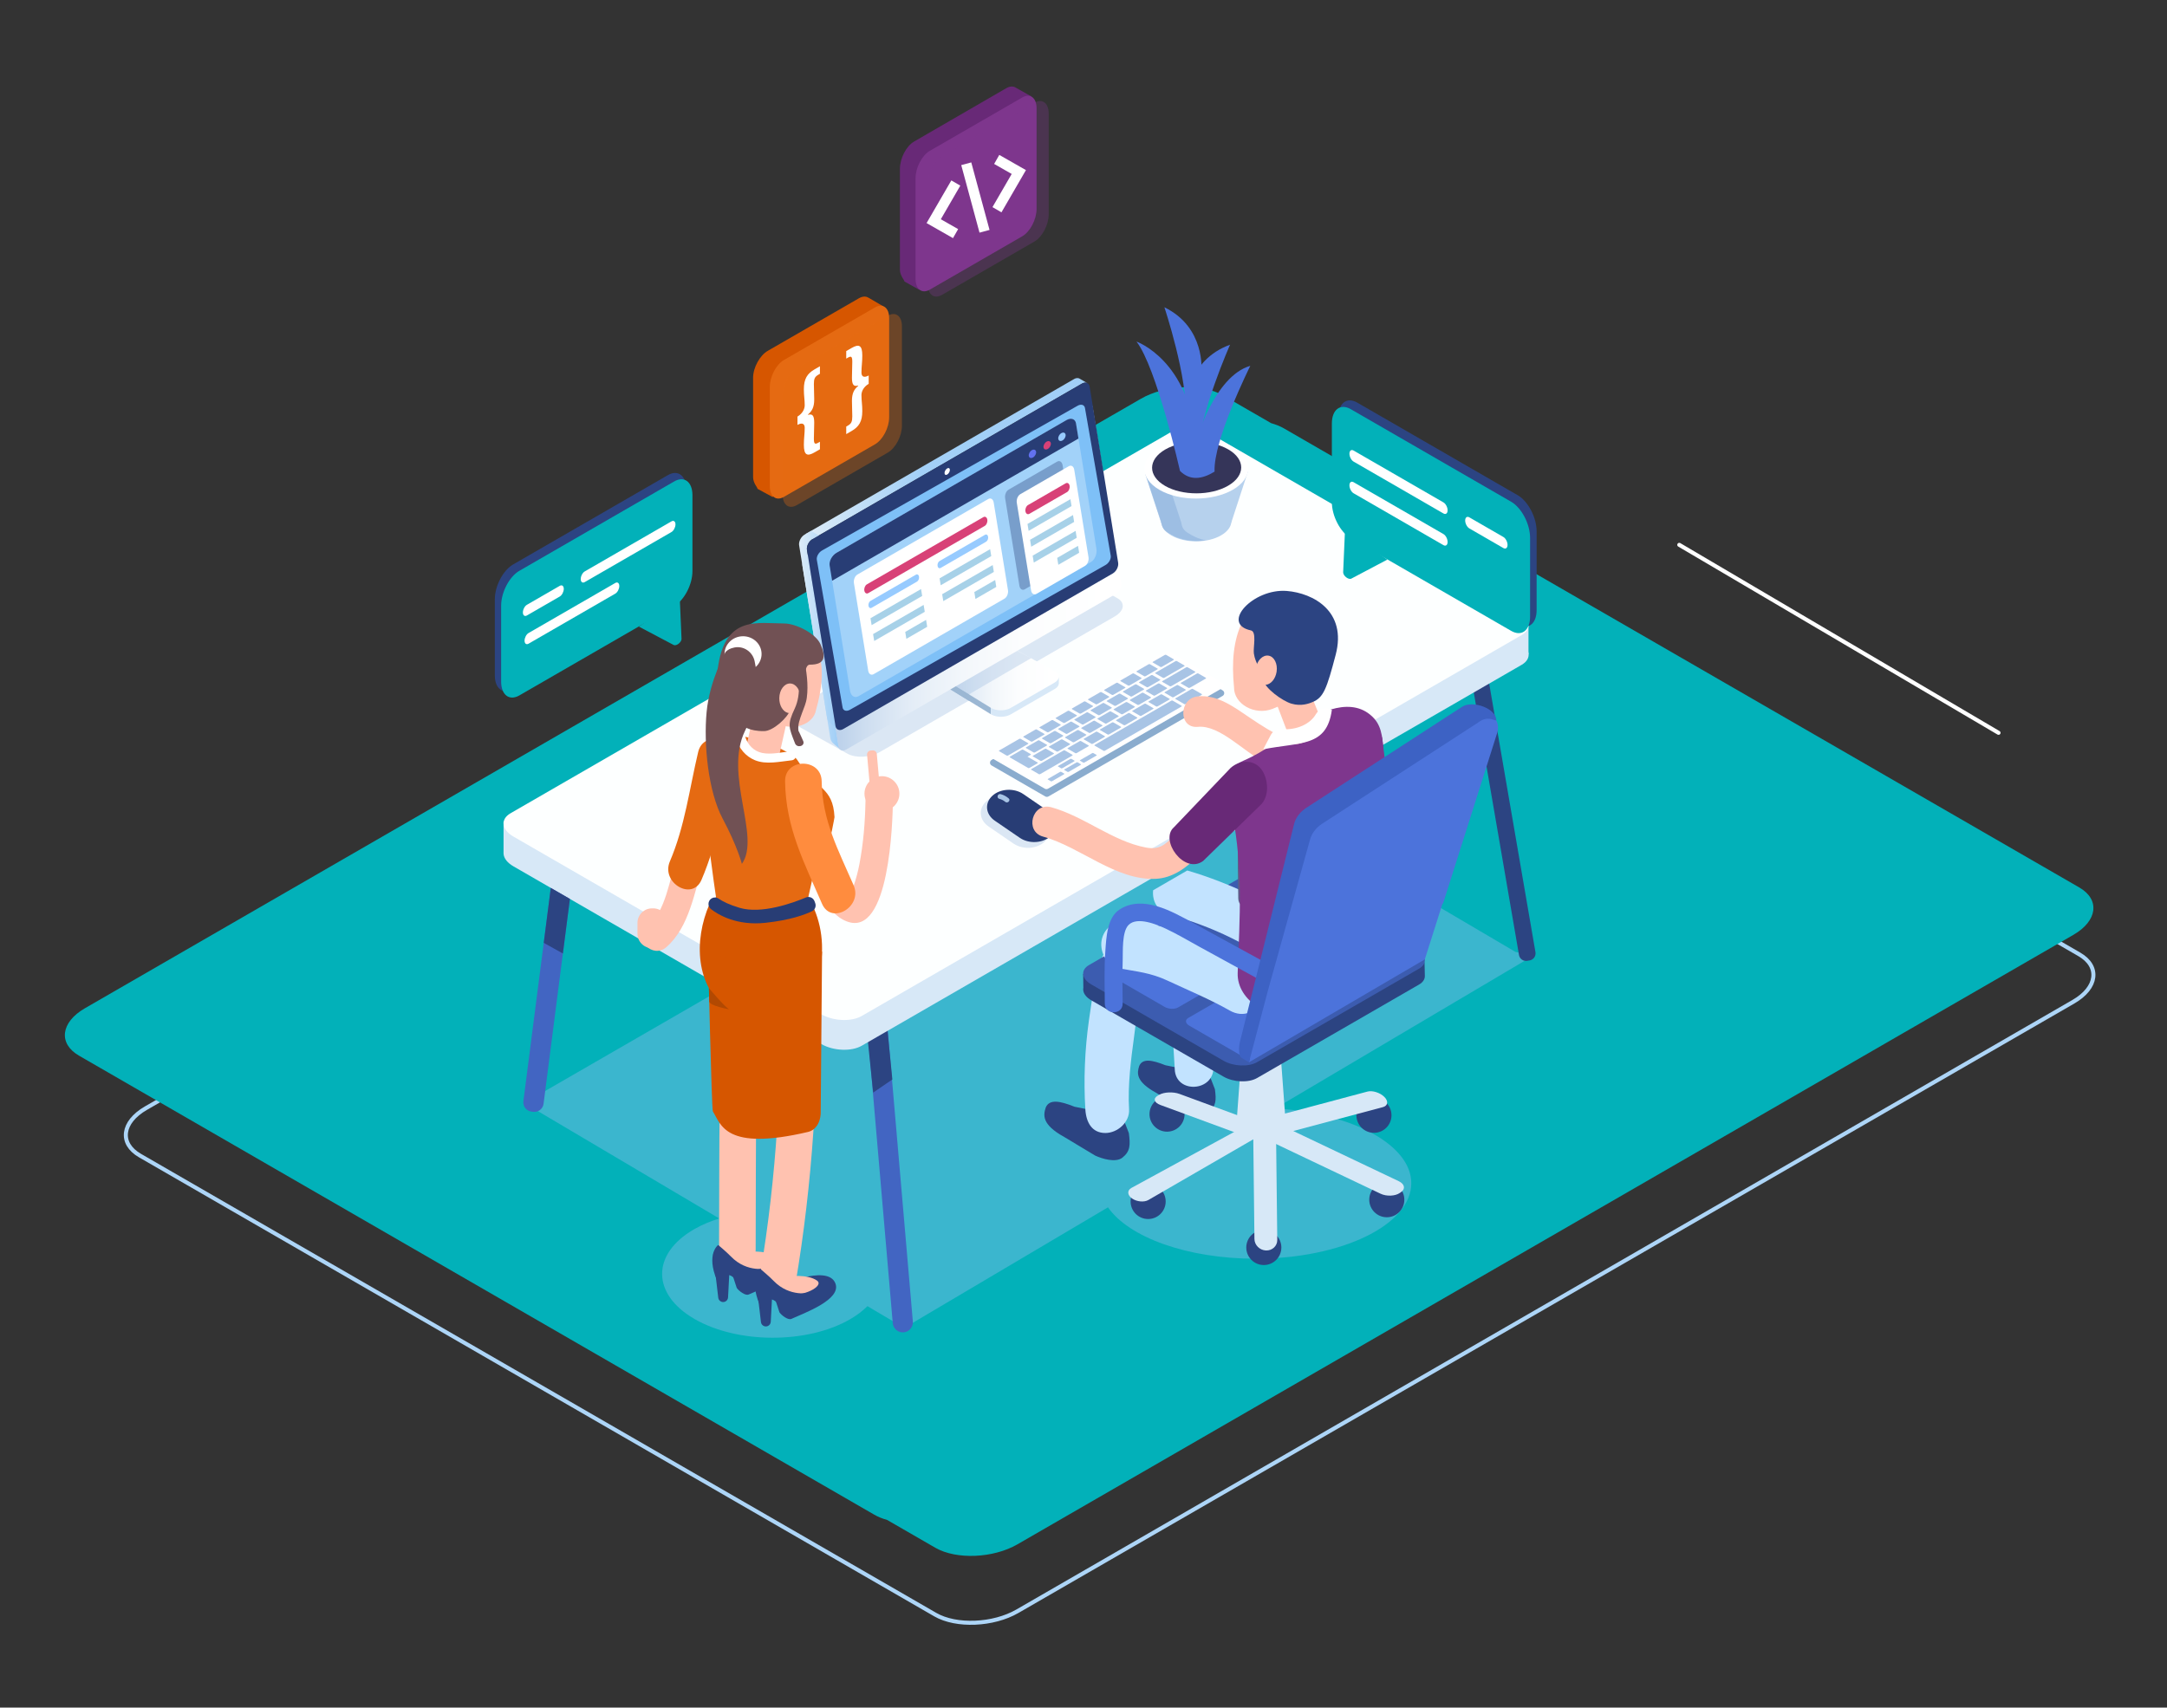 <?xml version="1.0" encoding="utf-8"?>
<!-- Generator: Adobe Illustrator 16.0.0, SVG Export Plug-In . SVG Version: 6.00 Build 0)  -->
<!DOCTYPE svg PUBLIC "-//W3C//DTD SVG 1.1//EN" "http://www.w3.org/Graphics/SVG/1.1/DTD/svg11.dtd">
<svg version="1.1" id="Capa_1" xmlns="http://www.w3.org/2000/svg" xmlns:xlink="http://www.w3.org/1999/xlink" x="0px" y="0px"
	 width="559.473px" height="440.978px" viewBox="0 0 559.473 440.978" enable-background="new 0 0 559.473 440.978"
	 xml:space="preserve">
<rect x="0" y="0" width="559.473" height="440.978" fill="#333333" stroke="none"/>
<path fill="none" stroke="#ADD5F7" stroke-width="1.042" stroke-linecap="round" stroke-linejoin="round" stroke-miterlimit="10" d="
	M37.66,286.187l272.63-157.402c6.248-3.607,15.786-4.002,21.197-0.878l205.337,118.551c5.41,3.124,4.726,8.631-1.522,12.238
	L262.673,416.098c-6.248,3.607-15.787,4.002-21.197,0.879L36.139,298.425C30.728,295.301,31.413,289.793,37.66,286.187z"/>
<path fill="#02B1B9" d="M536.823,229.184L331.487,110.633c-0.98-0.566-2.099-1.013-3.306-1.35l-12.435-7.179
	c-5.411-3.124-14.95-2.729-21.198,0.878L21.92,260.384c-6.248,3.607-6.933,9.115-1.522,12.238l205.337,118.552
	c0.979,0.565,2.099,1.013,3.306,1.35l12.436,7.179c5.41,3.124,14.949,2.729,21.197-0.878l272.629-157.402
	C541.55,237.815,542.234,232.308,536.823,229.184z"/>
<path opacity="0.43" fill="#88BDEB" d="M329.229,286.241l66.498-39.357l-4.468-1.056l-93.252-54.872l-162.656,93.906l50.352,29.805
	c-2.336,0.73-4.536,1.655-6.51,2.795c-11.048,6.379-10.992,16.753,0.126,23.172c11.117,6.419,29.087,6.451,40.135,0.072
	c1.797-1.037,3.294-2.181,4.504-3.396l9.491,5.618l52.61-31.138c5.357,7.712,20.386,13.268,38.101,13.268
	c22.204,0,40.205-8.726,40.205-19.488C364.364,295.639,349.038,287.45,329.229,286.241z"/>
<path fill="#4265C2" d="M137.645,287.125l-0.439-0.057c-1.317-0.17-2.248-1.375-2.079-2.692l9.452-73.55
	c0.169-1.316,1.374-2.248,2.691-2.078l0.44,0.057c1.317,0.169,2.248,1.374,2.078,2.691l-9.451,73.55
	C140.167,286.364,138.962,287.294,137.645,287.125z"/>
<path fill="#4265C2" d="M233.307,344.075L233.307,344.075c1.432-0.123,2.492-1.383,2.368-2.814l-10.219-118.654
	c-0.124-1.432-1.384-2.492-2.815-2.369l0,0c-1.432,0.123-2.492,1.384-2.368,2.814l10.219,118.655
	C230.615,343.138,231.875,344.199,233.307,344.075z"/>
<polygon fill="#2C4482" points="225.437,282.156 230.386,278.77 228.972,264.517 223.7,265.34 "/>
<path fill="#2C4482" d="M394.297,248.131l0.625-0.107c1-0.172,1.672-1.123,1.5-2.123l-13.149-76.36c-0.172-1-1.123-1.672-2.123-1.5
	l-0.625,0.107c-1.001,0.172-1.673,1.124-1.5,2.124l13.148,76.359C392.345,247.632,393.296,248.304,394.297,248.131z"/>
<g>
	<rect x="380.825" y="160.969" fill="#D7E8F7" width="13.795" height="8.012"/>
	<rect x="130.005" y="212.196" fill="#D7E8F7" width="13.795" height="8.012"/>
	<path fill="#D7E8F7" d="M222.479,270.061l170.381-98.37c2.672-1.542,2.336-4.236-0.748-6.016l-79.503-45.901
		c-3.084-1.781-7.749-1.974-10.421-0.432l-170.381,98.37c-2.671,1.542-2.336,4.235,0.749,6.016l79.503,45.901
		C215.144,271.41,219.809,271.603,222.479,270.061z"/>
	<path fill="#FDFFFF" d="M222.479,262.375l170.381-98.369c2.672-1.542,2.336-4.236-0.748-6.017l-79.503-45.901
		c-3.084-1.781-7.749-1.974-10.421-0.432l-170.381,98.369c-2.671,1.543-2.336,4.236,0.749,6.018l79.503,45.9
		C215.144,263.725,219.809,263.918,222.479,262.375z"/>
</g>
<polygon fill="#2C4482" points="142.204,229.297 140.381,243.489 145.324,246.239 147.135,232.145 "/>
<path fill="#2C4482" d="M277.417,285.809l12.366,2.521l1.664,4.292c0.398,3.077,0.377,4.714-1.664,6.337
	c-1.716,1.365-5.216,0.312-7.044-0.54l-7.942-4.777c-5.888-3.245-5.443-5.648-4.808-7.632l0,0
	C270.932,283.788,273.654,284.302,277.417,285.809z"/>
<path fill="#2C4482" d="M300.886,275.097l11.262,2.289l1.517,3.904c0.364,2.8,0.345,4.289-1.513,5.767
	c-1.563,1.242-4.749,0.285-6.414-0.489l-7.234-4.344c-5.362-2.949-4.958-5.136-4.381-6.94l0,0
	C294.979,273.261,297.459,273.728,300.886,275.097z"/>
<path opacity="0.4" fill="#A8C4E5" d="M227.17,194.2l60.631-35.005c2.481-1.433,2.778-3.548,0.662-4.725l-13.529-7.526
	c-2.115-1.177-5.842-0.969-8.323,0.463l-60.632,35.005c-2.481,1.433-2.777,3.548-0.662,4.725l13.529,7.525
	C220.962,195.84,224.688,195.632,227.17,194.2z"/>
<g>
	<g>
		<g>
			<path fill="#9BB7D3" d="M240.154,172.251c0,0,0.335,0.186,0.36,0.216c0.012,0.014,0.129,0.144,0.183,0.193
				c0.04,0.037,0.172,0.145,0.196,0.163c0.07,0.053,14.916,9.184,14.916,9.184l0.007,2.443l-14.688-9.03
				c-0.081-0.05-0.156-0.101-0.228-0.154c-0.023-0.018-0.044-0.037-0.067-0.056c-0.044-0.036-0.089-0.071-0.129-0.107
				c0,0-0.001,0-0.001-0.001c-0.054-0.049-0.102-0.099-0.146-0.15c-0.012-0.014-0.023-0.027-0.035-0.042
				c-0.014-0.016-0.028-0.031-0.041-0.047c-0.012-0.015-0.019-0.029-0.029-0.044c-0.03-0.041-0.059-0.083-0.084-0.125
				c-0.009-0.014-0.021-0.028-0.029-0.042c-0.007-0.012-0.011-0.024-0.017-0.036c-0.02-0.037-0.037-0.075-0.053-0.113
				c-0.008-0.018-0.019-0.036-0.025-0.054c-0.004-0.009-0.005-0.019-0.009-0.028c-0.013-0.037-0.021-0.074-0.031-0.11
				c-0.005-0.021-0.014-0.042-0.018-0.063c-0.002-0.007-0.001-0.015-0.003-0.022c-0.007-0.04-0.01-0.079-0.014-0.119
				c-0.001-0.021-0.006-0.042-0.007-0.064c0-0.01-0.001-0.021-0.001-0.031L240.154,172.251z"/>
			<path fill="#D7E8F7" d="M255.87,182.041c0.099,0.058,0.202,0.11,0.31,0.161c0.032,0.015,0.065,0.029,0.1,0.044
				c0.118,0.052,0.239,0.099,0.365,0.14c0.007,0.002,0.014,0.006,0.021,0.008c0.105,0.034,0.214,0.064,0.323,0.092
				c0.016,0.004,0.032,0.007,0.049,0.011c0.094,0.022,0.189,0.044,0.286,0.062c0.013,0.002,0.025,0.004,0.037,0.006
				c0.125,0.021,0.251,0.039,0.379,0.053c0.047,0.005,0.094,0.009,0.141,0.013c0.074,0.007,0.148,0.012,0.223,0.015
				c0.053,0.003,0.105,0.005,0.158,0.006c0.064,0.002,0.129,0.002,0.192,0.001c0.056-0.001,0.111-0.001,0.167-0.003
				c0.06-0.002,0.119-0.006,0.178-0.01c0.057-0.004,0.113-0.008,0.17-0.014c0.059-0.005,0.117-0.012,0.176-0.02
				c0.056-0.006,0.111-0.014,0.166-0.021c0.063-0.01,0.124-0.021,0.187-0.033c0.051-0.01,0.103-0.02,0.153-0.029
				c0.075-0.018,0.149-0.035,0.223-0.055c0.041-0.012,0.083-0.021,0.123-0.033c0.132-0.038,0.26-0.081,0.384-0.129
				c0.063-0.024,0.122-0.051,0.182-0.077c0.031-0.014,0.063-0.026,0.093-0.04c0.091-0.043,0.18-0.089,0.265-0.139l11.384-6.572
				c0.704-0.406,1.054-0.195,1.053-0.727l0.007,1.7c0.001,0.531-0.349,1.063-1.052,1.47l-11.385,6.572
				c-0.085,0.049-0.174,0.095-0.265,0.139c-0.03,0.014-0.062,0.026-0.093,0.04c-0.052,0.022-0.104,0.047-0.157,0.068
				c-0.008,0.003-0.017,0.005-0.024,0.008c-0.124,0.048-0.252,0.092-0.384,0.13c-0.008,0.002-0.017,0.006-0.024,0.008
				c-0.032,0.01-0.066,0.016-0.099,0.024c-0.073,0.02-0.147,0.038-0.223,0.055c-0.017,0.004-0.032,0.009-0.05,0.013
				c-0.034,0.007-0.069,0.012-0.104,0.018c-0.063,0.012-0.124,0.023-0.187,0.032c-0.021,0.003-0.042,0.009-0.063,0.011
				c-0.034,0.006-0.069,0.008-0.104,0.012c-0.059,0.008-0.116,0.014-0.175,0.02c-0.023,0.002-0.046,0.006-0.068,0.008
				c-0.034,0.003-0.068,0.004-0.103,0.006c-0.06,0.004-0.118,0.007-0.178,0.01c-0.023,0-0.047,0.002-0.071,0.004
				c-0.031,0-0.063-0.002-0.096-0.001c-0.064,0.001-0.128,0.001-0.192-0.001c-0.025,0-0.052,0-0.077,0
				c-0.027-0.002-0.054-0.004-0.081-0.006c-0.074-0.004-0.148-0.008-0.222-0.015c-0.03-0.003-0.061-0.003-0.09-0.006
				c-0.018-0.002-0.034-0.005-0.052-0.007c-0.128-0.014-0.254-0.031-0.379-0.053c-0.01-0.002-0.021-0.003-0.03-0.005
				C257.335,185,257.333,185,257.331,185c-0.098-0.018-0.192-0.039-0.287-0.063c-0.017-0.003-0.033-0.006-0.049-0.01
				c-0.109-0.027-0.218-0.059-0.323-0.092c-0.001-0.001-0.003-0.001-0.004-0.002c-0.006-0.002-0.011-0.004-0.016-0.006
				c-0.127-0.041-0.248-0.089-0.366-0.14c-0.034-0.015-0.066-0.029-0.1-0.045c-0.107-0.05-0.211-0.103-0.31-0.161
				c-0.012-0.006-0.025-0.012-0.037-0.02c-0.008-0.004-0.016-0.009-0.023-0.014l-0.007-2.443
				C255.829,182.018,255.851,182.029,255.87,182.041z"/>
			<g>
				
					<linearGradient id="SVGID_1_" gradientUnits="userSpaceOnUse" x1="2505.232" y1="173.818" x2="2538.432" y2="173.818" gradientTransform="matrix(-1 0 0 1 2778.586 0)">
					<stop  offset="0.039" style="stop-color:#FFFFFF"/>
					<stop  offset="0.317" style="stop-color:#FCFDFE"/>
					<stop  offset="0.507" style="stop-color:#F3F7FB"/>
					<stop  offset="0.67" style="stop-color:#E4EDF7"/>
					<stop  offset="0.819" style="stop-color:#CEDEF0"/>
					<stop  offset="0.956" style="stop-color:#B3CBE8"/>
					<stop  offset="1" style="stop-color:#A8C4E5"/>
				</linearGradient>
				<path fill="url(#SVGID_1_)" d="M241.205,170.885c-1.367,0.79-1.405,2.065-0.085,2.877l14.689,9.03
					c1.375,0.845,3.685,0.863,5.108,0.041l11.384-6.572c1.424-0.822,1.399-2.16-0.055-2.959l-15.54-8.538
					c-1.397-0.768-3.6-0.75-4.967,0.04L241.205,170.885z"/>
			</g>
		</g>
		<polygon opacity="0.4" fill="#A8C4E5" points="266.202,169.969 250.16,179.319 246.377,177.05 262.199,167.846 		"/>
		<polygon fill="#9BB7D3" points="250.16,179.319 250.16,180.973 245.381,178.035 245.381,176.515 		"/>
	</g>
	<linearGradient id="SVGID_2_" gradientUnits="userSpaceOnUse" x1="207.145" y1="168.413" x2="217.159" y2="168.413">
		<stop  offset="0" style="stop-color:#DDECF8"/>
		<stop  offset="0.883" style="stop-color:#A1CFF7"/>
	</linearGradient>
	<path fill="url(#SVGID_2_)" d="M207.146,145.841c0-0.002,0-0.004,0-0.007c0-0.025,0-0.051,0.001-0.077
		c0.001-0.025,0.002-0.051,0.003-0.077c0.001-0.003,0.001-0.007,0.001-0.011c0.001-0.004,0.001-0.007,0.001-0.011
		c0.002-0.018,0.003-0.036,0.005-0.054c0.002-0.025,0.005-0.051,0.008-0.076c0.002-0.012,0.004-0.024,0.006-0.036
		c0-0.005,0.001-0.01,0.002-0.016c0.001-0.008,0.002-0.016,0.003-0.024c0.004-0.025,0.009-0.051,0.014-0.076
		c0.004-0.024,0.01-0.048,0.015-0.072c0-0.001,0-0.002,0-0.002c0.001-0.001,0.001-0.002,0.001-0.003
		c0.006-0.025,0.012-0.051,0.018-0.077c0.007-0.025,0.013-0.051,0.021-0.076c0.002-0.007,0.004-0.014,0.006-0.02
		c0.001-0.005,0.003-0.01,0.004-0.015c0.004-0.014,0.008-0.027,0.012-0.041c0.008-0.024,0.016-0.048,0.023-0.073
		c0.006-0.018,0.013-0.037,0.019-0.055c0.001-0.002,0.002-0.005,0.003-0.008c0.001-0.002,0.002-0.005,0.003-0.008
		c0.009-0.022,0.017-0.045,0.025-0.068c0.009-0.022,0.018-0.043,0.027-0.065c0.003-0.009,0.008-0.019,0.012-0.027
		c0.001-0.004,0.003-0.008,0.005-0.012c0.004-0.008,0.007-0.017,0.011-0.026c0.01-0.022,0.021-0.045,0.031-0.067
		c0.01-0.022,0.021-0.044,0.032-0.067c0.001-0.002,0.002-0.004,0.003-0.006c0.002-0.003,0.004-0.006,0.005-0.01
		c0.013-0.023,0.024-0.047,0.037-0.07c0.012-0.022,0.023-0.043,0.036-0.064c0.008-0.015,0.016-0.029,0.024-0.043
		c0.004-0.007,0.007-0.014,0.011-0.021c0.021-0.035,0.043-0.068,0.065-0.102c0.007-0.011,0.014-0.022,0.021-0.034
		c0.002-0.001,0.002-0.003,0.004-0.005c0.028-0.042,0.058-0.085,0.088-0.126c0.004-0.006,0.009-0.011,0.014-0.017
		c0.004-0.005,0.008-0.011,0.012-0.016c0.011-0.014,0.021-0.028,0.032-0.042c0.018-0.023,0.036-0.046,0.055-0.068
		c0.007-0.009,0.015-0.017,0.021-0.025c0.004-0.004,0.008-0.009,0.012-0.013c0.007-0.008,0.014-0.016,0.021-0.024
		c0.018-0.021,0.036-0.042,0.056-0.062c0.014-0.016,0.028-0.031,0.043-0.045c0.003-0.003,0.005-0.006,0.008-0.008
		s0.005-0.005,0.007-0.007c0.021-0.021,0.041-0.041,0.062-0.061c0.021-0.021,0.044-0.041,0.065-0.061l0.001,0
		c0.001-0.001,0.001-0.001,0.001-0.001c0.022-0.02,0.043-0.038,0.064-0.056c0.023-0.019,0.046-0.038,0.069-0.056
		c0.003-0.002,0.006-0.004,0.009-0.007s0.006-0.005,0.01-0.007c0.017-0.013,0.033-0.026,0.051-0.039
		c0.022-0.017,0.046-0.033,0.069-0.049c0.007-0.004,0.013-0.009,0.02-0.013c0.002-0.001,0.005-0.003,0.007-0.004
		c0-0.001,0.001-0.001,0.001-0.001c0.015-0.009,0.028-0.019,0.042-0.028c0.023-0.015,0.047-0.029,0.071-0.043
		c0.005-0.003,0.377-0.217,0.382-0.22l2.097,1.135c0,0-0.501,0.29-0.524,0.305s-0.047,0.03-0.07,0.046
		c-0.023,0.016-0.047,0.033-0.069,0.05c-0.023,0.017-0.046,0.035-0.069,0.053c-0.01,0.007-0.019,0.015-0.028,0.023
		c-0.036,0.029-0.072,0.06-0.107,0.091l0,0v0c-0.035,0.032-0.07,0.065-0.104,0.099c-0.004,0.004-0.008,0.009-0.013,0.013
		c-0.032,0.033-0.063,0.066-0.095,0.101c-0.005,0.005-0.01,0.01-0.014,0.016c-0.03,0.034-0.06,0.068-0.089,0.104
		c-0.005,0.006-0.01,0.013-0.015,0.019c-0.028,0.035-0.056,0.071-0.083,0.107c-0.014,0.019-0.026,0.039-0.04,0.058
		c-0.017,0.023-0.033,0.046-0.049,0.07c-0.018,0.028-0.035,0.056-0.053,0.083c-0.011,0.018-0.022,0.036-0.033,0.055
		c-0.01,0.016-0.019,0.033-0.028,0.049c-0.017,0.029-0.032,0.058-0.048,0.087c-0.005,0.008-0.009,0.016-0.013,0.024
		c-0.021,0.041-0.041,0.081-0.061,0.122c-0.001,0.003-0.003,0.007-0.005,0.01c-0.02,0.043-0.039,0.087-0.057,0.131
		c-0.002,0.004-0.004,0.009-0.006,0.013c-0.017,0.043-0.033,0.086-0.049,0.13c-0.002,0.005-0.004,0.011-0.006,0.017
		c-0.015,0.042-0.028,0.085-0.041,0.128c-0.002,0.006-0.004,0.013-0.006,0.02c-0.012,0.043-0.023,0.085-0.033,0.128
		c-0.002,0.007-0.004,0.013-0.005,0.02c-0.01,0.043-0.019,0.086-0.026,0.129c-0.001,0.006-0.002,0.012-0.004,0.019
		c-0.007,0.043-0.014,0.087-0.019,0.13c-0.001,0.006-0.002,0.011-0.002,0.017c-0.005,0.043-0.009,0.087-0.012,0.131
		c-0.001,0.021-0.002,0.043-0.003,0.065c-0.001,0.026-0.001,0.051-0.001,0.077c0,0.027,0.001,0.054,0.002,0.08
		c0.001,0.027,0.003,0.054,0.005,0.08c0.002,0.029,0.006,0.058,0.009,0.086c0.003,0.022,0.006,0.044,0.01,0.066
		c0,0,0.007,0.044,0.02,0.119l7.244,44.772c0.034,0.213,0.859,1.574,0.673,1.467l-1.981-1.68c-0.419-0.355-0.697-0.849-0.785-1.392
		l-7.108-43.931c-0.034-0.213-0.086-0.533-0.086-0.533c-0.004-0.022-0.007-0.044-0.01-0.066c-0.002-0.019-0.004-0.038-0.006-0.057
		c0-0.001-0.001-0.002-0.001-0.003c0-0.002,0-0.005,0-0.007c-0.001-0.006-0.002-0.013-0.002-0.019
		c-0.002-0.027-0.004-0.053-0.005-0.08c-0.001-0.021-0.002-0.043-0.002-0.064C207.146,145.848,207.146,145.845,207.146,145.841z"/>
	<g>
		
			<linearGradient id="SVGID_3_" gradientUnits="userSpaceOnUse" x1="2489.11" y1="148.966" x2="2569.497" y2="148.966" gradientTransform="matrix(-1 0 0 1 2778.586 0)">
			<stop  offset="0.039" style="stop-color:#FFFFFF"/>
			<stop  offset="0.317" style="stop-color:#FCFDFE"/>
			<stop  offset="0.507" style="stop-color:#F3F7FB"/>
			<stop  offset="0.67" style="stop-color:#E4EDF7"/>
			<stop  offset="0.819" style="stop-color:#CEDEF0"/>
			<stop  offset="0.956" style="stop-color:#B3CBE8"/>
			<stop  offset="1" style="stop-color:#A8C4E5"/>
		</linearGradient>
		<path fill="url(#SVGID_3_)" d="M210.529,144.524c-0.943,0.545-1.577,1.798-1.415,2.799l7.35,45.424
			c0.161,1.002,1.058,1.371,2.002,0.826l69.569-40.166c0.944-0.545,1.578-1.798,1.415-2.799l-7.349-45.425
			c-0.162-1.001-1.058-1.371-2.002-0.826L210.529,144.524z"/>
	</g>
	<linearGradient id="SVGID_4_" gradientUnits="userSpaceOnUse" x1="207.991" y1="118.414" x2="280.754" y2="118.414">
		<stop  offset="0" style="stop-color:#DDECF8"/>
		<stop  offset="0.41" style="stop-color:#A3D0F7"/>
		<stop  offset="0.883" style="stop-color:#A1CFF7"/>
	</linearGradient>
	<path fill="url(#SVGID_4_)" d="M208.118,138.276l1.516,0.881c0.079,0.046,0.177,0.046,0.256,0l69.061-39.872l0,0l0.382-0.22
		c0.019-0.011,0.036-0.021,0.055-0.031c0.023-0.013,0.047-0.025,0.071-0.037c0.058-0.029,0.115-0.053,0.172-0.075
		c0.006-0.002,0.011-0.004,0.017-0.006c0.054-0.02,0.107-0.038,0.161-0.052c0.004-0.001,0.008-0.002,0.013-0.003
		c0.055-0.014,0.107-0.025,0.161-0.032c0.003,0,0.007-0.001,0.011-0.002c0.05-0.007,0.1-0.011,0.148-0.012
		c0.009,0,0.018-0.001,0.027-0.001c0.048,0,0.095,0.001,0.142,0.006c0.013,0.001,0.024,0.004,0.037,0.006
		c0.033,0.004,0.066,0.01,0.099,0.017c0.027,0.006,0.054,0.014,0.08,0.022c0.022,0.007,0.045,0.014,0.066,0.021
		c0.056,0.021,0.11,0.045,0.162,0.075l-2.024-1.176c-0.053-0.031-0.108-0.055-0.166-0.077c-0.005-0.001-0.009-0.004-0.014-0.006
		c-0.003-0.001-0.007-0.001-0.01-0.003c-0.044-0.015-0.09-0.027-0.136-0.037c-0.003,0-0.006-0.001-0.009-0.002
		c-0.012-0.002-0.025-0.003-0.038-0.006c-0.023-0.003-0.047-0.007-0.07-0.01c-0.005,0-0.01-0.002-0.015-0.002
		c-0.018-0.001-0.035-0.001-0.053-0.002c-0.015,0-0.029-0.001-0.044-0.002c-0.004,0-0.007,0-0.011,0
		c-0.032,0-0.065,0.001-0.098,0.003h-0.002c-0.002,0-0.005,0-0.007,0c-0.027,0.002-0.056,0.005-0.084,0.009
		c-0.007,0.001-0.015,0.002-0.022,0.003c-0.009,0.001-0.019,0.003-0.028,0.005c-0.012,0.002-0.023,0.003-0.035,0.006
		c-0.022,0.004-0.046,0.01-0.068,0.015c-0.003,0-0.005,0.001-0.008,0.001v0c-0.002,0-0.003,0-0.005,0.001
		c-0.026,0.006-0.053,0.014-0.08,0.022c-0.024,0.007-0.05,0.016-0.075,0.024c-0.024,0.009-0.05,0.018-0.074,0.028
		c-0.024,0.01-0.049,0.02-0.073,0.031c-0.023,0.01-0.048,0.022-0.071,0.034c-0.024,0.012-0.048,0.024-0.071,0.037
		c-0.011,0.006-0.104,0.059-0.183,0.104l-0.001,0l-0.103,0.059c-0.001,0-0.004,0.002-0.004,0.002l0,0l-68.953,39.811
		C207.949,137.932,207.948,138.177,208.118,138.276z M277.753,98.147L277.753,98.147L277.753,98.147L277.753,98.147z"/>
	<linearGradient id="SVGID_5_" gradientUnits="userSpaceOnUse" x1="206.296" y1="162.743" x2="216.31" y2="162.743">
		<stop  offset="0" style="stop-color:#DDECF8"/>
		<stop  offset="0.883" style="stop-color:#A1CFF7"/>
	</linearGradient>
	<path fill="url(#SVGID_5_)" d="M206.296,140.548c0-0.002,0-0.004,0-0.007c0-0.025,0-0.051,0.001-0.077
		c0.001-0.025,0.002-0.051,0.004-0.077c0-0.004,0-0.007,0.001-0.011c0-0.003,0-0.007,0-0.01c0.002-0.018,0.003-0.036,0.005-0.055
		c0.002-0.025,0.005-0.05,0.008-0.076c0.002-0.012,0.004-0.024,0.006-0.036c0.001-0.005,0.001-0.01,0.002-0.016
		c0.001-0.008,0.002-0.017,0.003-0.024c0.005-0.025,0.009-0.051,0.014-0.077c0.005-0.024,0.01-0.048,0.015-0.072l0.001-0.002
		c0,0,0-0.001,0-0.002c0.006-0.026,0.012-0.051,0.018-0.077c0.007-0.025,0.014-0.05,0.021-0.076
		c0.002-0.007,0.004-0.014,0.006-0.021c0.001-0.004,0.003-0.009,0.004-0.014c0.004-0.014,0.008-0.027,0.012-0.041
		c0.008-0.024,0.016-0.048,0.023-0.072c0.006-0.018,0.013-0.037,0.02-0.055c0.001-0.002,0.001-0.005,0.002-0.008
		s0.002-0.005,0.003-0.008c0.009-0.023,0.018-0.045,0.026-0.068c0.008-0.022,0.017-0.044,0.026-0.065
		c0.004-0.009,0.008-0.019,0.012-0.028c0.001-0.004,0.003-0.008,0.005-0.012c0.004-0.009,0.007-0.017,0.011-0.026
		c0.01-0.022,0.021-0.045,0.031-0.067s0.021-0.045,0.032-0.067c0.001-0.002,0.002-0.004,0.003-0.006
		c0.002-0.003,0.004-0.007,0.006-0.01c0.012-0.023,0.023-0.047,0.036-0.07c0.012-0.022,0.024-0.043,0.036-0.064
		c0.008-0.015,0.016-0.029,0.024-0.043c0.004-0.006,0.008-0.013,0.012-0.02c0.021-0.035,0.042-0.068,0.064-0.103
		c0.007-0.011,0.014-0.022,0.021-0.033c0.002-0.002,0.003-0.003,0.004-0.005c0.028-0.043,0.058-0.085,0.088-0.126
		c0.005-0.006,0.009-0.011,0.014-0.018c0.004-0.005,0.008-0.01,0.012-0.016c0.011-0.014,0.021-0.028,0.032-0.042
		c0.018-0.023,0.036-0.046,0.055-0.068c0.008-0.008,0.015-0.017,0.021-0.025c0.004-0.004,0.008-0.009,0.012-0.013
		c0.007-0.008,0.014-0.016,0.021-0.024c0.019-0.021,0.037-0.042,0.056-0.062c0.014-0.015,0.028-0.03,0.043-0.045
		c0.003-0.003,0.006-0.006,0.008-0.008c0.003-0.002,0.005-0.005,0.007-0.007c0.021-0.021,0.041-0.041,0.062-0.061
		c0.021-0.021,0.044-0.041,0.065-0.061l0.001-0.001l0.002-0.001c0.021-0.019,0.043-0.038,0.064-0.056
		c0.022-0.02,0.045-0.038,0.068-0.056c0.003-0.002,0.006-0.004,0.009-0.007s0.007-0.005,0.01-0.007
		c0.017-0.013,0.033-0.026,0.051-0.039c0.022-0.017,0.046-0.034,0.069-0.049c0.007-0.005,0.014-0.009,0.02-0.013
		c0.003-0.001,0.005-0.003,0.007-0.005l0.001,0c0.015-0.01,0.028-0.019,0.043-0.028c0.022-0.015,0.046-0.029,0.07-0.043
		c0.005-0.003,1.679-0.97,1.685-0.973l2.067,1.249c0,0-1.774,0.929-1.798,0.944c-0.023,0.015-0.047,0.03-0.07,0.046
		c-0.023,0.016-0.047,0.033-0.069,0.05c-0.023,0.017-0.046,0.035-0.069,0.052c-0.009,0.008-0.019,0.016-0.028,0.023
		c-0.036,0.029-0.072,0.06-0.106,0.091l0,0h-0.001c-0.035,0.032-0.07,0.065-0.104,0.099c-0.005,0.004-0.009,0.008-0.014,0.013
		c-0.032,0.033-0.063,0.066-0.095,0.101c-0.005,0.005-0.009,0.01-0.014,0.016c-0.03,0.034-0.06,0.068-0.088,0.104
		c-0.006,0.006-0.011,0.013-0.016,0.019c-0.028,0.035-0.056,0.071-0.083,0.107c-0.014,0.019-0.026,0.038-0.04,0.057
		c-0.017,0.023-0.033,0.046-0.049,0.07c-0.018,0.027-0.035,0.056-0.053,0.083c-0.011,0.018-0.022,0.036-0.033,0.055
		c-0.01,0.016-0.019,0.033-0.028,0.049c-0.016,0.029-0.032,0.058-0.048,0.087c-0.004,0.008-0.008,0.016-0.013,0.023
		c-0.021,0.041-0.041,0.082-0.061,0.123c-0.001,0.003-0.003,0.007-0.005,0.01c-0.02,0.043-0.039,0.087-0.057,0.131
		c-0.002,0.004-0.004,0.009-0.006,0.014c-0.017,0.043-0.033,0.086-0.049,0.129c-0.002,0.006-0.004,0.011-0.006,0.017
		c-0.015,0.043-0.028,0.086-0.041,0.129c-0.002,0.006-0.004,0.013-0.006,0.02c-0.012,0.042-0.023,0.085-0.033,0.128
		c-0.002,0.006-0.003,0.013-0.005,0.02c-0.01,0.043-0.019,0.086-0.026,0.129c-0.001,0.006-0.002,0.013-0.004,0.019
		c-0.007,0.043-0.014,0.087-0.019,0.13c-0.001,0.005-0.001,0.011-0.002,0.017c-0.005,0.043-0.009,0.087-0.012,0.13
		c-0.001,0.022-0.002,0.044-0.003,0.065c-0.001,0.026-0.001,0.051-0.001,0.077c0,0.027,0.001,0.054,0.002,0.08
		c0.001,0.027,0.003,0.054,0.005,0.08c0.003,0.029,0.006,0.058,0.009,0.086c0.003,0.022,0.007,0.044,0.01,0.066
		c0,0,0.007,0.043,0.02,0.119l7.244,44.772c0.034,0.213,0.859,1.574,0.673,1.467l-1.98-1.68c-0.42-0.355-0.698-0.849-0.786-1.392
		l-7.108-43.931c-0.034-0.213-0.086-0.533-0.086-0.533c-0.004-0.022-0.007-0.044-0.01-0.066c-0.002-0.019-0.004-0.038-0.006-0.056
		c0-0.001-0.001-0.002-0.001-0.003c0-0.002,0-0.005,0-0.008c-0.001-0.006-0.002-0.012-0.002-0.019
		c-0.002-0.026-0.004-0.053-0.005-0.08c-0.001-0.021-0.001-0.042-0.002-0.063C206.296,140.555,206.296,140.552,206.296,140.548z"/>
	<g>
		<g>
			<path fill="#283D75" d="M209.762,139.231c-0.944,0.545-1.578,1.798-1.416,2.799l7.35,45.424c0.161,1.002,1.059,1.371,2.002,0.826
				l69.569-40.166c0.944-0.545,1.578-1.798,1.416-2.799l-7.349-45.424c-0.162-1.001-1.058-1.371-2.002-0.826L209.762,139.231z"/>
		</g>
	</g>
	<g>
		<g>
			<path fill="#7EC0F7" d="M212.246,142.154c-0.896,0.507-1.503,1.599-1.356,2.439l6.648,38.108c0.146,0.84,0.99,1.109,1.886,0.603
				l65.986-37.381c0.896-0.507,1.502-1.599,1.355-2.439l-6.646-38.108c-0.146-0.84-0.99-1.11-1.886-0.603L212.246,142.154z"/>
		</g>
	</g>
	<path fill="#FFFFFF" d="M243.858,122.155c0,0.438,0.309,0.614,0.689,0.394c0.382-0.22,0.69-0.753,0.69-1.19s-0.31-0.613-0.69-0.394
		C244.167,121.185,243.858,121.717,243.858,122.155z"/>
</g>
<g>
	<path opacity="0.28" fill="#FFFFFF" d="M221.655,179.788l60.014-34.649c0.992-0.572,1.619-2.119,1.402-3.453l-5.216-32.006
		c-0.218-1.334-1.198-1.952-2.189-1.38l-60.014,34.649c-0.992,0.572-1.619,2.118-1.401,3.453l5.215,32.006
		C219.684,179.743,220.664,180.36,221.655,179.788z"/>
	<path fill="#283D75" d="M214.833,149.976l-0.638-3.911c-0.187-1.148,0.596-2.619,1.747-3.284l59.433-34.313
		c1.152-0.665,2.238-0.273,2.425,0.875l0.638,3.911L214.833,149.976z"/>
	<path fill="#97CBFF" d="M273.227,113.343c0.085,0.519,0.575,0.696,1.096,0.395c0.521-0.3,0.874-0.965,0.789-1.483
		c-0.084-0.519-0.575-0.696-1.096-0.396C273.495,112.159,273.142,112.824,273.227,113.343z"/>
	<path fill="#D84177" d="M269.419,115.541c0.085,0.519,0.575,0.696,1.096,0.396c0.521-0.3,0.874-0.965,0.789-1.483
		c-0.084-0.519-0.574-0.696-1.096-0.396C269.688,114.357,269.335,115.022,269.419,115.541z"/>
	<path fill="#6271F0" d="M265.611,117.739c0.085,0.519,0.575,0.696,1.096,0.395c0.521-0.3,0.874-0.965,0.79-1.483
		c-0.085-0.519-0.575-0.696-1.096-0.396C265.88,116.556,265.527,117.22,265.611,117.739z"/>
</g>
<path opacity="0.34" fill="#283D75" d="M260.404,126.445l12.517-7.227c0.638-0.368,1.268,0.029,1.408,0.887l3.686,22.621
	c0.141,0.858-0.264,1.852-0.9,2.22l-12.517,7.227c-0.638,0.368-1.268-0.029-1.407-0.887l-3.687-22.621
	C259.364,127.807,259.768,126.813,260.404,126.445z"/>
<g>
	<path fill="#FFFFFF" d="M267.61,153.356l12.517-7.226c0.638-0.368,1.041-1.362,0.901-2.22l-3.687-22.621
		c-0.14-0.858-0.771-1.255-1.407-0.887l-12.517,7.227c-0.638,0.368-1.041,1.362-0.901,2.22l3.687,22.621
		C266.343,153.327,266.973,153.724,267.61,153.356z"/>
	<path fill="#D84177" d="M265.769,132.69l9.727-5.616c0.464-0.268,0.757-0.99,0.655-1.613l0,0c-0.102-0.624-0.56-0.912-1.023-0.645
		l-9.726,5.616c-0.464,0.268-0.757,0.99-0.655,1.613l0,0C264.848,132.668,265.306,132.957,265.769,132.69z"/>
	<polygon fill="#A7D1E8" points="265.569,137.094 276.652,130.695 276.361,128.909 265.277,135.308 	"/>
	<polygon fill="#A7D1E8" points="266.236,141.187 277.319,134.788 277.028,133.002 265.945,139.401 	"/>
	<polygon fill="#A7D1E8" points="266.903,145.281 277.986,138.882 277.695,137.095 266.612,143.494 	"/>
	<polygon fill="#A7D1E8" points="273.235,145.859 278.617,142.752 278.326,140.966 272.944,144.073 	"/>
</g>
<g>
	<path fill="#FFFFFF" d="M225.561,174.101l33.775-19.5c0.637-0.368,1.04-1.362,0.9-2.22l-3.687-22.621
		c-0.14-0.858-0.77-1.255-1.407-0.887l-33.774,19.5c-0.638,0.368-1.041,1.362-0.901,2.22l3.687,22.621
		C224.293,174.072,224.923,174.469,225.561,174.101z"/>
	<g>
		<path fill="#D84177" d="M224.176,153.17l30.071-17.361c0.463-0.267,0.756-0.989,0.654-1.613l0,0
			c-0.102-0.624-0.56-0.912-1.022-0.645l-30.07,17.361c-0.464,0.268-0.757,0.989-0.655,1.613l0,0
			C223.255,153.149,223.713,153.438,224.176,153.17z"/>
		<path fill="#97CBFF" d="M225.031,156.965l11.726-6.769c0.366-0.212,0.598-0.783,0.518-1.276l0,0
			c-0.08-0.493-0.442-0.722-0.81-0.51l-11.725,6.77c-0.366,0.212-0.599,0.783-0.519,1.276l0,0
			C224.303,156.949,224.665,157.177,225.031,156.965z"/>
		<path fill="#97CBFF" d="M242.867,146.668l11.726-6.77c0.366-0.211,0.598-0.783,0.518-1.276l0,0
			c-0.08-0.493-0.442-0.722-0.809-0.51l-11.726,6.77c-0.366,0.211-0.599,0.783-0.518,1.276l0,0
			C242.139,146.651,242.501,146.879,242.867,146.668z"/>
		<polygon fill="#A7D1E8" points="225.035,161.442 238.087,153.906 237.796,152.12 224.744,159.656 		"/>
		<polygon fill="#A7D1E8" points="242.871,151.145 255.923,143.609 255.632,141.822 242.58,149.358 		"/>
		<polygon fill="#A7D1E8" points="225.702,165.536 238.754,158 238.463,156.214 225.411,163.75 		"/>
		<polygon fill="#A7D1E8" points="243.538,155.238 256.59,147.702 256.299,145.916 243.247,153.452 		"/>
		<polygon fill="#A7D1E8" points="251.84,154.679 257.221,151.572 256.93,149.786 251.549,152.893 		"/>
		<polygon fill="#A7D1E8" points="234.003,164.977 239.385,161.87 239.094,160.084 233.712,163.191 		"/>
	</g>
</g>
<path fill="#C2E3FF" d="M302.636,265.625c2.713,2.118,8.531,8.172,10.39,5.197c0.119,1.576,0.212,3.153,0.26,4.729
	c0.197,6.426-9.792,6.997-9.989,0.547C303.257,274.828,302.721,266.897,302.636,265.625z"/>
<path fill="#C2E3FF" d="M319.722,252.4c-3.292-2.332-6.778-4.616-10.653-5.839c-1.718-0.543-2.701-0.795-4.126-0.854
	c-0.645-0.025-1.294-0.018-1.938,0.028c-1.443,0.104,0.461-0.181-0.774,0.152c-0.25,0.067-2.337,0.853-1.246,0.344
	c-0.508,0.237-0.988,0.526-1.467,0.819c-1.402,0.858,0.682-0.715-0.535,0.396c-0.418,0.38-0.811,0.779-1.194,1.192
	c-0.453,0.543-0.493,0.574-0.121,0.095c-0.229,0.313-0.446,0.634-0.653,0.96c-0.305,0.51-0.61,1.013-0.885,1.539
	c-0.014,0.027-0.766,1.714-0.382,0.758c-0.272,0.678-0.498,1.376-0.704,2.077c-1.25,4.234-1.573,8.7-2.256,13.696
	c-0.752,5.499-1.673,12.587-1.29,18.716c0.206,3.299-2.958,6.114-6.115,6.114c-3.481,0-4.962-2.759-5.169-6.068
	c-0.477-7.642-0.138-15.509,0.926-23.053c0.219-1.551,0.45-3.101,0.681-4.65c0.079-0.53,0.144-1.065,0.235-1.594
	c0.205-1.174-0.25,1.512-0.09,0.658c0.759-4.046,1.241-7.658,2.957-11.46c2.779-6.157,8.158-11.224,14.935-12.511
	c9.418-1.791,18.537,2.609,26.039,7.923c2.69,1.907,3.964,5.339,2.193,8.366C326.531,252.867,322.431,254.319,319.722,252.4
	L319.722,252.4z"/>
<circle fill="#2C4482" cx="358.041" cy="309.823" r="4.529"/>
<circle fill="#2C4482" cx="354.725" cy="288.021" r="4.529"/>
<circle fill="#2C4482" cx="301.305" cy="287.723" r="4.529"/>
<circle fill="#2C4482" cx="296.425" cy="310.281" r="4.529"/>
<circle fill="#2C4482" cx="326.292" cy="322.165" r="4.529"/>
<path fill="#DCEFFF" d="M315.663,273.668c1.957,1.13,5.141,1.124,7.109-0.013c1.97-1.137,1.979-2.975,0.022-4.104
	s-5.14-1.124-7.109,0.013C313.717,270.702,313.707,272.539,315.663,273.668z"/>
<polygon fill="#D7E8F7" points="320.795,268.86 319.097,292.062 332.089,292.062 330.292,267.618 "/>
<path fill="#D7E8F7" d="M296.493,309.896l28.189-16.311l-2.277-3.321l-30.338,16.539c-1.103,0.638-1.008,1.855,0.209,2.706l0,0
	C293.494,310.36,295.392,310.534,296.493,309.896z"/>
<path fill="#D7E8F7" d="M327.354,293.826l29.685-7.911c1.305-0.348,1.471-1.535,0.37-2.639l0,0
	c-1.101-1.104-3.068-1.723-4.373-1.375l-27.445,7.315L327.354,293.826z"/>
<path fill="#D7E8F7" d="M361.139,305.046l-31.192-14.841l-3.164,3.965l29.659,14.111c1.517,0.722,3.739,0.637,4.938-0.188
	l0.339-0.233C362.917,307.034,362.655,305.768,361.139,305.046z"/>
<path fill="#D7E8F7" d="M330.087,291.914l-25.557-9.407c-1.636-0.602-4.004-0.499-5.264,0.229l-0.357,0.206
	c-1.261,0.728-0.954,1.815,0.682,2.417l26.533,9.767L330.087,291.914z"/>
<path fill="#D7E8F7" d="M329.764,320.211l-0.342-29.721l-5.886,0.461l0.333,29.025c0.019,1.562,1.359,2.891,2.979,2.955l0,0
	C328.47,322.997,329.781,321.772,329.764,320.211z"/>
<path fill="#2C4482" d="M279.693,255.093l-0.043-3.563l4.907-0.166l38.409-22.176c2.211-1.276,6.109-1.115,8.663,0.359l33.065,19.09
	l3.092-0.104l0.08,3.542h-0.002c0.003,0.817-0.482,1.599-1.486,2.178L324.555,278.4c-2.212,1.276-6.11,1.115-8.663-0.359
	l-34.128-19.703c-1.184-0.684-1.872-1.534-2.057-2.378h-0.003v-0.015C279.643,255.658,279.635,255.372,279.693,255.093z"/>
<path fill="#3C5CB0" d="M324.555,274.299l41.824-24.146c2.212-1.277,1.932-3.528-0.622-5.002l-34.127-19.704
	c-2.554-1.474-6.452-1.636-8.663-0.358l-41.825,24.146c-2.211,1.277-1.931,3.528,0.622,5.002l34.128,19.703
	C318.444,275.415,322.343,275.577,324.555,274.299z"/>
<path fill="#4C73DB" d="M304.141,260.176l16.654-9.615c0.881-0.508,0.77-1.404-0.247-1.992l-13.59-7.846
	c-1.017-0.587-2.569-0.65-3.45-0.143l-16.654,9.615c-0.881,0.509-0.769,1.404,0.248,1.992l13.589,7.846
	C301.708,260.621,303.26,260.685,304.141,260.176z"/>
<path fill="#4C73DB" d="M324.077,272.859l16.654-9.615c0.881-0.509,0.769-1.405-0.248-1.992l-13.589-7.846
	c-1.018-0.587-2.569-0.651-3.45-0.143l-16.654,9.615c-0.881,0.508-0.77,1.404,0.247,1.991l13.59,7.847
	C321.644,273.303,323.196,273.368,324.077,272.859z"/>
<path fill="#C2E3FF" d="M336.724,252.764c-5.948-3.936-12.519-7.422-18.913-10.577c-5.033-2.483-10.399-4.466-15.81-5.95
	c-3.312-0.91-4.563-3.675-4.285-6.326l8.807-5.109c5.739,1.668,11.379,3.917,16.76,6.486c6.649,3.174,13.467,6.85,19.614,10.916
	C349.432,246.528,343.313,257.124,336.724,252.764L336.724,252.764z"/>
<g>
	<g>
		<path fill="#5D5D87" d="M365.229,219.137c-8.01-4.389-16.02-8.777-24.028-13.166c-5.44-2.98-12.959-6.184-18.556-1.799
			c-3.022,2.368-2.78,9.115-2.956,12.439c-0.271,5.134-0.027,10.271,0.002,15.406c0.018,3.117,4.854,3.119,4.836,0
			c-0.043-7.474-0.831-15.332,0.858-22.677c1.606-6.983,14.976,1.683,18.311,3.51c6.364,3.487,12.729,6.975,19.092,10.462
			C365.523,224.812,367.963,220.636,365.229,219.137L365.229,219.137z"/>
	</g>
</g>
<path fill="#8AACCE" d="M256.011,196.251l45.12-26.05c0.258-0.149,0.577-0.147,0.833,0.004l13.698,8.084
	c0.545,0.322,0.541,1.112-0.007,1.428l-44.968,25.962c-0.256,0.147-0.57,0.147-0.826,0l-13.851-7.996
	C255.46,197.366,255.46,196.57,256.011,196.251z"/>
<path fill="#FFFFFF" d="M270.572,203.68l44.968-25.962c0.548-0.316,0.552-1.106,0.007-1.428l-13.698-8.084
	c-0.257-0.152-0.575-0.153-0.833-0.004l-45.12,26.05c-0.551,0.317-0.551,1.113,0,1.432l13.851,7.996
	C270.002,203.828,270.316,203.828,270.572,203.68z"/>
<path fill="#A8C4E5" d="M299.62,172.246c0.072,0.042,0.221,0.025,0.33-0.039l3.033-1.75c0.109-0.063,0.14-0.148,0.066-0.19
	l-2.009-1.161c-0.073-0.042-0.221-0.024-0.33,0.039l-3.034,1.75c-0.109,0.063-0.14,0.148-0.066,0.19L299.62,172.246z"/>
<path fill="#A8C4E5" d="M296.101,177.473c0.073,0.042,0.22,0.026,0.331-0.038l3.033-1.75c0.109-0.063,0.139-0.148,0.065-0.19
	l-2.011-1.162c-0.071-0.041-0.219-0.024-0.328,0.039l-3.033,1.75c-0.11,0.064-0.14,0.149-0.067,0.19L296.101,177.473z"/>
<path fill="#A8C4E5" d="M297.88,179.643c0.072,0.043,0.22,0.024,0.329-0.039l3.034-1.75c0.107-0.062,0.14-0.148,0.067-0.19
	l-2.011-1.162c-0.071-0.041-0.221-0.023-0.329,0.039l-3.034,1.751c-0.108,0.063-0.139,0.149-0.067,0.19L297.88,179.643z"/>
<path fill="#A8C4E5" d="M302.693,180.062c0.071,0.042,0.22,0.024,0.328-0.038l3.034-1.75c0.108-0.063,0.138-0.148,0.066-0.19
	l-2.011-1.161c-0.071-0.042-0.221-0.025-0.329,0.038l-3.033,1.751c-0.109,0.063-0.138,0.148-0.066,0.19L302.693,180.062z"/>
<path fill="#A8C4E5" d="M305.811,181.862c0.073,0.043,0.248,0.01,0.393-0.074l3.974-2.293c0.143-0.082,0.201-0.184,0.129-0.226
	l-2.36-1.363c-0.071-0.041-0.249-0.008-0.391,0.074l-3.975,2.294c-0.145,0.083-0.2,0.185-0.13,0.226L305.811,181.862z"/>
<path fill="#A8C4E5" d="M279.7,196.952c0.061,0.035,0.198,0.012,0.308-0.051l3.031-1.75c0.111-0.063,0.151-0.143,0.092-0.178
	l-0.873-0.504c-0.06-0.035-0.199-0.012-0.31,0.052l-3.031,1.749c-0.109,0.063-0.148,0.144-0.089,0.178L279.7,196.952z"/>
<path fill="#A8C4E5" d="M275.647,199.352c0.061,0.035,0.198,0.012,0.308-0.051l3.031-1.75c0.11-0.063,0.151-0.145,0.091-0.179
	l-0.872-0.504c-0.061-0.034-0.199-0.012-0.311,0.052l-3.031,1.75c-0.108,0.063-0.148,0.143-0.089,0.178L275.647,199.352z"/>
<path fill="#A8C4E5" d="M271.351,201.776c0.058,0.033,0.194,0.009,0.304-0.055l3.032-1.749c0.108-0.063,0.152-0.143,0.095-0.177
	l-0.841-0.485c-0.058-0.033-0.196-0.009-0.305,0.055l-3.032,1.75c-0.109,0.063-0.151,0.142-0.094,0.175L271.351,201.776z"/>
<path fill="#A8C4E5" d="M273.993,198.426c0.058,0.034,0.194,0.01,0.304-0.053l3.032-1.75c0.109-0.063,0.152-0.143,0.095-0.176
	l-0.841-0.486c-0.058-0.033-0.196-0.008-0.305,0.055l-3.032,1.75c-0.109,0.063-0.151,0.142-0.094,0.175L273.993,198.426z"/>
<path fill="#A8C4E5" d="M284.943,193.903c0.073,0.042,0.222,0.023,0.331-0.039l19.741-11.393c0.107-0.062,0.14-0.148,0.067-0.189
	l-2.36-1.364c-0.071-0.041-0.223-0.022-0.33,0.039l-19.74,11.392c-0.11,0.063-0.14,0.15-0.068,0.191L284.943,193.903z"/>
<path fill="#A8C4E5" d="M286.966,192.176c0.004,0.002,0.08-0.037,0.167-0.088l15.711-9.066c0.086-0.049,0.155-0.094,0.15-0.096
	l-0.146-0.085c-0.005-0.003-0.081,0.037-0.166,0.087l-15.712,9.066c-0.087,0.051-0.155,0.094-0.15,0.096L286.966,192.176z"/>
<path fill="#A8C4E5" d="M298.534,182.459c0.072,0.042,0.221,0.025,0.33-0.039l3.033-1.75c0.108-0.063,0.14-0.148,0.067-0.19
	l-2.01-1.161c-0.072-0.042-0.223-0.023-0.33,0.039l-3.033,1.75c-0.11,0.063-0.14,0.148-0.067,0.191L298.534,182.459z"/>
<path fill="#A8C4E5" d="M294.358,184.87c0.071,0.042,0.221,0.024,0.328-0.037l3.033-1.751c0.108-0.063,0.14-0.149,0.067-0.19
	l-2.01-1.161c-0.072-0.042-0.222-0.024-0.331,0.038l-3.033,1.751c-0.107,0.062-0.138,0.148-0.065,0.19L294.358,184.87z"/>
<path fill="#A8C4E5" d="M290.181,187.281c0.072,0.042,0.221,0.024,0.329-0.038l3.033-1.751c0.108-0.063,0.139-0.147,0.066-0.189
	l-2.01-1.161c-0.072-0.042-0.222-0.025-0.329,0.037l-3.034,1.751c-0.108,0.063-0.138,0.148-0.065,0.19L290.181,187.281z"/>
<path fill="#A8C4E5" d="M286.004,189.692c0.071,0.041,0.22,0.024,0.329-0.039l3.033-1.75c0.109-0.064,0.14-0.149,0.067-0.191
	l-2.01-1.16c-0.072-0.043-0.221-0.025-0.331,0.038l-3.033,1.751c-0.109,0.063-0.139,0.148-0.066,0.189L286.004,189.692z"/>
<path fill="#A8C4E5" d="M281.826,192.102c0.072,0.041,0.222,0.023,0.331-0.039l3.032-1.75c0.108-0.063,0.139-0.148,0.066-0.19
	l-2.01-1.161c-0.072-0.041-0.221-0.024-0.329,0.038l-3.033,1.75c-0.109,0.063-0.14,0.149-0.067,0.191L281.826,192.102z"/>
<path fill="#A8C4E5" d="M277.648,194.51c0.072,0.042,0.221,0.025,0.33-0.038l3.032-1.75c0.109-0.063,0.14-0.149,0.067-0.19
	l-2.01-1.162c-0.072-0.041-0.222-0.023-0.33,0.039l-3.033,1.75c-0.108,0.063-0.139,0.149-0.066,0.191L277.648,194.51z"/>
<path fill="#A8C4E5" d="M268.24,199.94c0.072,0.042,0.221,0.025,0.329-0.038l8.266-4.77c0.108-0.063,0.139-0.149,0.066-0.19
	l-2.01-1.161c-0.072-0.042-0.221-0.024-0.33,0.038l-8.265,4.77c-0.109,0.063-0.139,0.148-0.066,0.19L268.24,199.94z"/>
<path fill="#A8C4E5" d="M293.723,182.04c0.073,0.043,0.219,0.025,0.328-0.037l3.034-1.751c0.108-0.063,0.14-0.147,0.066-0.19
	l-2.011-1.161c-0.071-0.041-0.219-0.024-0.328,0.039l-3.034,1.751c-0.109,0.063-0.137,0.147-0.066,0.188L293.723,182.04z"/>
<path fill="#A8C4E5" d="M289.545,184.452c0.073,0.041,0.221,0.023,0.328-0.039l3.035-1.751c0.108-0.063,0.139-0.147,0.065-0.189
	l-2.01-1.161c-0.071-0.041-0.22-0.024-0.327,0.038l-3.035,1.751c-0.108,0.063-0.139,0.148-0.067,0.189L289.545,184.452z"/>
<path fill="#A8C4E5" d="M285.368,186.862c0.072,0.042,0.221,0.023,0.329-0.039l3.033-1.75c0.107-0.063,0.141-0.148,0.068-0.191
	l-2.011-1.161c-0.071-0.041-0.223-0.022-0.33,0.04l-3.033,1.75c-0.108,0.063-0.139,0.148-0.067,0.189L285.368,186.862z"/>
<path fill="#A8C4E5" d="M281.191,189.272c0.073,0.042,0.22,0.023,0.329-0.039l3.032-1.75c0.109-0.063,0.141-0.148,0.067-0.189
	l-2.011-1.162c-0.071-0.041-0.219-0.023-0.328,0.039l-3.033,1.75c-0.108,0.063-0.139,0.148-0.067,0.189L281.191,189.272z"/>
<path fill="#A8C4E5" d="M277.013,191.681c0.073,0.042,0.221,0.024,0.329-0.038l3.034-1.752c0.109-0.063,0.14-0.146,0.066-0.189
	l-2.011-1.161c-0.071-0.041-0.218-0.024-0.327,0.038l-3.035,1.752c-0.108,0.063-0.139,0.148-0.067,0.189L277.013,191.681z"/>
<path fill="#A8C4E5" d="M272.837,194.091c0.073,0.042,0.22,0.024,0.328-0.038l3.032-1.75c0.11-0.064,0.142-0.148,0.068-0.191
	l-2.011-1.161c-0.07-0.041-0.219-0.024-0.329,0.04l-3.032,1.75c-0.109,0.063-0.139,0.147-0.067,0.188L272.837,194.091z"/>
<path fill="#A8C4E5" d="M268.66,196.501c0.073,0.042,0.22,0.024,0.328-0.038l3.034-1.752c0.108-0.063,0.139-0.146,0.066-0.188
	l-2.011-1.161c-0.071-0.041-0.219-0.025-0.327,0.037l-3.035,1.752c-0.107,0.063-0.138,0.148-0.066,0.189L268.66,196.501z"/>
<path fill="#A8C4E5" d="M291.942,179.871c0.074,0.042,0.222,0.024,0.331-0.038l3.033-1.75c0.108-0.063,0.138-0.147,0.064-0.19
	l-2.01-1.162c-0.071-0.041-0.22-0.024-0.327,0.038l-3.034,1.75c-0.109,0.063-0.139,0.149-0.067,0.19L291.942,179.871z"/>
<path fill="#A8C4E5" d="M287.767,182.28c0.073,0.043,0.222,0.025,0.33-0.037l3.033-1.75c0.108-0.063,0.139-0.148,0.065-0.191
	l-2.01-1.161c-0.071-0.041-0.22-0.024-0.329,0.039l-3.033,1.751c-0.108,0.063-0.138,0.147-0.066,0.189L287.767,182.28z"/>
<path fill="#A8C4E5" d="M283.589,184.691c0.074,0.042,0.222,0.025,0.331-0.038l3.033-1.75c0.108-0.063,0.139-0.148,0.065-0.19
	l-2.011-1.161c-0.071-0.041-0.22-0.024-0.327,0.038l-3.033,1.751c-0.11,0.063-0.14,0.148-0.068,0.189L283.589,184.691z"/>
<path fill="#A8C4E5" d="M279.413,187.101c0.073,0.042,0.22,0.026,0.329-0.037l3.034-1.751c0.109-0.063,0.14-0.148,0.066-0.19
	l-2.011-1.161c-0.071-0.041-0.22-0.024-0.329,0.039l-3.033,1.75c-0.109,0.063-0.139,0.148-0.066,0.189L279.413,187.101z"/>
<path fill="#A8C4E5" d="M275.235,189.51c0.073,0.043,0.221,0.025,0.328-0.037l3.034-1.75c0.109-0.064,0.139-0.148,0.065-0.191
	l-2.011-1.161c-0.071-0.041-0.219-0.024-0.328,0.039l-3.034,1.751c-0.107,0.062-0.137,0.146-0.065,0.188L275.235,189.51z"/>
<path fill="#A8C4E5" d="M271.057,191.921c0.073,0.042,0.222,0.024,0.332-0.038l3.033-1.751c0.107-0.062,0.139-0.147,0.064-0.19
	l-2.01-1.161c-0.071-0.041-0.221-0.023-0.328,0.038l-3.033,1.751c-0.11,0.063-0.14,0.149-0.068,0.19L271.057,191.921z"/>
<path fill="#A8C4E5" d="M266.881,194.332c0.073,0.042,0.222,0.024,0.33-0.038l3.033-1.75c0.109-0.063,0.139-0.148,0.065-0.191
	l-2.01-1.16c-0.071-0.042-0.22-0.025-0.329,0.038l-3.033,1.751c-0.108,0.063-0.139,0.148-0.067,0.189L266.881,194.332z"/>
<path fill="#A8C4E5" d="M300.277,175.063c0.073,0.042,0.222,0.025,0.331-0.038l5.144-2.969c0.109-0.063,0.14-0.148,0.065-0.19
	l-2.01-1.162c-0.071-0.041-0.22-0.024-0.329,0.039l-5.144,2.968c-0.109,0.063-0.139,0.149-0.067,0.19L300.277,175.063z"/>
<path fill="#A8C4E5" d="M259.937,195.143c0.072,0.042,0.22,0.024,0.329-0.039l5.144-2.968c0.108-0.062,0.14-0.148,0.066-0.19
	l-2.01-1.16c-0.072-0.043-0.222-0.024-0.329,0.037l-5.144,2.969c-0.109,0.063-0.14,0.148-0.066,0.19L259.937,195.143z"/>
<path fill="#A8C4E5" d="M302.058,177.232c0.073,0.042,0.219,0.025,0.329-0.039l6.132-3.539c0.109-0.063,0.141-0.148,0.067-0.19
	l-2.011-1.162c-0.07-0.041-0.219-0.024-0.328,0.039l-6.132,3.539c-0.11,0.064-0.14,0.149-0.068,0.19L302.058,177.232z"/>
<path fill="#A8C4E5" d="M306.869,177.652c0.071,0.042,0.22,0.024,0.329-0.039l4.089-2.359c0.109-0.063,0.139-0.149,0.067-0.19
	l-2.011-1.161c-0.071-0.042-0.221-0.025-0.33,0.038l-4.088,2.359c-0.109,0.063-0.139,0.149-0.067,0.191L306.869,177.652z"/>
<path fill="#A8C4E5" d="M295.443,174.656c0.073,0.042,0.221,0.025,0.331-0.039l3.031-1.75c0.109-0.063,0.14-0.148,0.066-0.19
	l-2.009-1.161c-0.073-0.042-0.221-0.024-0.33,0.039l-3.031,1.749c-0.111,0.064-0.141,0.149-0.067,0.191L295.443,174.656z"/>
<path fill="#A8C4E5" d="M291.285,177.054c0.072,0.042,0.221,0.024,0.33-0.039l3.034-1.75c0.108-0.063,0.139-0.148,0.066-0.19
	l-2.01-1.161c-0.073-0.042-0.222-0.024-0.33,0.038l-3.033,1.75c-0.109,0.063-0.14,0.149-0.067,0.191L291.285,177.054z"/>
<path fill="#A8C4E5" d="M287.11,179.463c0.072,0.042,0.219,0.025,0.328-0.037l3.033-1.751c0.109-0.063,0.139-0.148,0.066-0.19
	l-2.01-1.161c-0.072-0.042-0.221-0.025-0.329,0.038l-3.033,1.751c-0.11,0.063-0.139,0.147-0.065,0.189L287.11,179.463z"/>
<path fill="#A8C4E5" d="M282.932,181.875c0.072,0.042,0.221,0.024,0.33-0.038l3.031-1.75c0.11-0.063,0.14-0.148,0.067-0.19
	l-2.01-1.161c-0.072-0.042-0.221-0.025-0.33,0.039l-3.032,1.749c-0.108,0.063-0.14,0.149-0.066,0.19L282.932,181.875z"/>
<path fill="#A8C4E5" d="M278.756,184.284c0.073,0.043,0.219,0.026,0.329-0.037l3.032-1.75c0.11-0.063,0.14-0.148,0.067-0.191
	l-2.01-1.16c-0.073-0.042-0.221-0.025-0.33,0.039l-3.033,1.75c-0.109,0.063-0.138,0.146-0.064,0.189L278.756,184.284z"/>
<path fill="#A8C4E5" d="M274.577,186.694c0.072,0.042,0.221,0.025,0.328-0.037l3.035-1.752c0.108-0.063,0.138-0.147,0.065-0.189
	l-2.01-1.161c-0.073-0.042-0.22-0.024-0.328,0.038l-3.035,1.751c-0.107,0.062-0.139,0.147-0.065,0.19L274.577,186.694z"/>
<path fill="#A8C4E5" d="M270.399,189.104c0.072,0.043,0.221,0.025,0.33-0.037l3.033-1.751c0.109-0.063,0.141-0.149,0.067-0.191
	l-2.009-1.161c-0.073-0.041-0.222-0.023-0.331,0.039l-3.033,1.751c-0.109,0.063-0.14,0.147-0.067,0.19L270.399,189.104z"/>
<path fill="#A8C4E5" d="M266.224,191.514c0.073,0.042,0.22,0.025,0.328-0.037l3.036-1.752c0.107-0.063,0.137-0.147,0.064-0.189
	l-2.01-1.16c-0.072-0.043-0.22-0.025-0.328,0.037l-3.035,1.752c-0.108,0.063-0.138,0.146-0.064,0.189L266.224,191.514z"/>
<path fill="#A8C4E5" d="M263.795,193.64c0.05-0.029,0.112-0.051,0.178-0.058c0.064-0.008,0.115,0,0.149,0.02l2.01,1.161
	c0.034,0.02,0.05,0.05,0.037,0.087c-0.015,0.037-0.051,0.074-0.101,0.104l-0.792,0.457l2.636,1.522
	c0.034,0.02,0.048,0.051,0.034,0.087c-0.013,0.037-0.05,0.074-0.102,0.104l-2.043,1.179c-0.052,0.03-0.114,0.052-0.179,0.06
	s-0.118,0-0.151-0.02l-4.779-2.762c-0.033-0.02-0.047-0.049-0.033-0.086c0.013-0.039,0.051-0.074,0.102-0.104L263.795,193.64z"/>
<path opacity="0.4" fill="#A8C4E5" d="M255.213,213.426l6.46,4.427c2.381,1.632,5.985,1.421,8.01-0.47l0,0
	c2.024-1.891,1.732-4.772-0.649-6.404l-6.46-4.428c-2.382-1.631-5.986-1.42-8.01,0.47l0,0
	C252.539,208.912,252.831,211.793,255.213,213.426z"/>
<path fill="#283D75" d="M256.829,211.938l6.46,4.426c2.382,1.633,5.985,1.422,8.01-0.469l0,0c2.024-1.891,1.732-4.772-0.649-6.404
	l-6.46-4.428c-2.382-1.631-5.985-1.42-8.01,0.47l0,0C254.155,207.422,254.447,210.305,256.829,211.938z"/>
<g>
	<g>
		<path fill="#A8C4E5" d="M258.001,206.297c0.564,0.145,1.071,0.391,1.516,0.77c0.614,0.525,1.51-0.362,0.892-0.891
			c-0.61-0.521-1.292-0.895-2.072-1.094C257.548,204.88,257.214,206.096,258.001,206.297L258.001,206.297z"/>
	</g>
</g>
<path fill="#C2E3FF" d="M317.496,260.971c-5.117-2.919-10.639-5.194-15.972-7.688c-4.536-2.121-7.988-2.354-12.621-3.219
	c-3.332-0.623-5.224-4.646-4.381-7.715c0.961-3.496,4.374-5.006,7.715-4.381c2.42,0.452,4.381,0.569,6.849,1.078
	c2.71,0.557,5.233,1.76,7.728,2.918c5.682,2.642,11.568,5.069,17.014,8.175C330.839,254.139,324.526,264.98,317.496,260.971
	L317.496,260.971z"/>
<path fill="#FFC2B0" d="M344.361,206.993c-4.356,0.12-4.312-3.77-4.868-6.846c0.009,0.053-0.156-1.193-0.052-0.896
	c0.276,0.309,0.611,0.52,1.004,0.633c-1.147,0.041-2.292,0-3.434-0.121c-3.838-0.356-7.47-1.521-10.929-3.189
	c-4.838-2.334-11.199-9.421-16.816-8.869c-5.036,0.494-5.002-7.379,0-7.869c5.131-0.504,9.49,2.882,13.506,5.578
	c2.89,1.941,5.84,3.912,9.114,5.151c3.459,1.309,7.069,0.642,10.442,1.675c3.161,0.969,4.939,3.895,4.973,7.149
	c0.004,0.452,0.286,1.314,0.107,1.727c-0.335,0.772-4.647-0.146-4.47-1.804c0.057-0.521,1.993-2.178,2.341-2.59
	C347.063,194.608,349.716,206.846,344.361,206.993z"/>
<path fill="#7E368D" d="M354.708,185.479c2.313,2.502,2.268,6.056,2.549,9.607c0.275,3.472-1.778,6.584-5.054,7.68l-32.635,10.912
	c0,0-9.128-12.688,1.586-17.293c5.573-2.396,9.346-5.706,13.521-8.604C340.81,183.525,349.363,179.698,354.708,185.479z"/>
<path fill="#7E368D" d="M361.24,247.836c2.396-0.854-1.579-34.764-4.423-57.484l-38.634,19.805
	c2.784,14.741,1.886,26.129,1.359,41.127c-0.254,7.242,8.934,12.806,15.425,9.586L361.24,247.836z"/>
<path fill="#FFC2B0" d="M318.332,211.253c-5.777,5.28-11.217,15.263-19.905,15.698c-10.329,0.52-19.513-8.256-29.116-10.893
	c-4.877-1.34-2.807-8.934,2.092-7.588c8.498,2.332,15.852,8.801,24.471,10.407c3.461,0.646,5.04-0.755,7.28-3.177
	c3.16-3.419,6.168-6.862,9.614-10.013C316.5,202.278,322.08,207.829,318.332,211.253L318.332,211.253z"/>
<path fill="#682977" d="M325.683,207.65l-15.063,14.696c-4.896,3.585-11.326-5.43-7.53-8.715l14.665-15.35
	c2.436-2.091,5.727-2.08,7.611,0.025l0,0C327.33,200.5,327.952,205.15,325.683,207.65z"/>
<path opacity="0.46" fill="#FFFFFF" d="M320.905,162.063l0.021,1.413c0,0,0.031,4.26,4.103,1.849s3.671-7.707,3.671-7.707
	S325.5,157.406,320.905,162.063z"/>
<path fill="#513554" d="M324.95,164.712c-3.952,2.317-3.997-1.374-3.997-1.374l-0.023-1.223c4.453-4.293,7.565-4.288,7.565-4.288
	S328.901,162.395,324.95,164.712z"/>
<path fill="#513554" d="M329.234,157.855l0.562-0.292c0.306-0.159,0.568-0.61,0.586-1.008l0,0c0.018-0.398-0.216-0.592-0.522-0.433
	l-0.561,0.292c-0.307,0.159-0.569,0.61-0.587,1.008l0,0C328.694,157.821,328.928,158.014,329.234,157.855z"/>
<path fill="#FCFEFF" d="M327.991,160.057L327.991,160.057c0.127-0.168,0.158-0.376,0.07-0.463l-1.023-1.018
	c-0.088-0.087-0.262-0.022-0.389,0.146l0,0c-0.126,0.168-0.158,0.376-0.07,0.463l1.023,1.018
	C327.69,160.291,327.864,160.225,327.991,160.057z"/>
<path fill="#FFC2B0" d="M341.124,185.969l-5.104-12.557l-7.063,6.682l4.377,11.477C333.89,193.46,342.438,190.303,341.124,185.969z"
	/>
<path fill="#FFC2B0" d="M334.898,156.583c0,0,8.388-4.442,7.57,7.945c-0.568,8.617-6.467,15.701-13.951,18.546
	c-4.66,1.773-9.981-1.3-9.921-5.606c-0.625-6.332-0.221-12.182,2.245-17.066c0.073-5.192,3.588-3.093,9.915-2.979L334.898,156.583z"
	/>
<path fill="#2C4482" d="M338.905,181.295c2.791-1.173,3.622-3.366,5.943-12.213c2.953-11.255-5.829-15.915-12.616-16.468
	c-8.686-0.708-17.243,8.5-9.271,10.189c1.559,0.33,0.543,4.468,0.758,5.954c0.383,2.642,1.912,4.029,2.331,6.594
	c0.397,2.427,5.121,5.69,7.331,6.356C336,182.497,338.106,181.63,338.905,181.295z"/>
<path fill="#FFC2B0" d="M324.203,172.65c-0.328,2.076,0.611,3.949,2.099,4.184c0.162,0.025,0.324,0.031,0.485,0.017
	c1.31-0.115,2.509-1.5,2.801-3.349c0.328-2.076-0.61-3.949-2.098-4.184S324.532,170.575,324.203,172.65z"/>
<path fill="#FFFFFF" d="M326.136,193.509c9.623-1.915,16.4-0.513,17.723-10.188l0,0c-1.521-0.808-3.315-0.298-4.125,1.113
	c-1.421,2.478-4.828,4.162-8.822,3.868c-1.196-0.088-2.298,0.505-2.835,1.525L326.136,193.509z"/>
<path fill="#4C73DB" d="M327.851,254.464c-6.056-3.317-12.11-6.636-18.165-9.952c-2.881-1.579-5.727-3.283-8.702-4.681
	c-2.252-1.058-7.372-3.21-9.604-0.972c-1.779,1.787-1.436,6.96-1.523,9.225c-0.144,3.704-0.024,7.405-0.012,11.109
	c0.011,2.969-4.603,2.973-4.612,0c-0.017-4.53-0.187-9.062,0.144-13.587c0.251-3.435,0.422-8.628,3.676-10.729
	c5.994-3.871,13.591,0.517,18.925,3.439c7.401,4.055,14.802,8.109,22.202,12.164C332.783,251.908,330.458,255.893,327.851,254.464
	L327.851,254.464z"/>
<path fill="#4C73DB" d="M367.856,247.759l13.631-42.968c1.122-3.539-2.806-6.536-5.922-4.52l-39.042,25.26
	c-1.438,0.931-2.469,2.373-2.884,4.034l-11.188,44.776L367.856,247.759z"/>
<path fill="#4C73DB" d="M372.589,233.254l13.98-44.069c1.151-3.63-2.878-6.704-6.074-4.636l-41.282,26.785
	c-1.475,0.954-2.753,2.518-3.179,4.223l-10.138,40.872L372.589,233.254z"/>
<path fill="#3D62C4" d="M381.563,186.631l-40.251,26.115c-1.438,0.93-2.684,2.455-3.099,4.116l-10.827,38.827l-4.934,18.652
	l-1.971-1.198c-0.761-0.557-0.647-2.942-0.419-3.856l4.169-16.68l9.883-39.844c0.415-1.662,1.661-3.186,3.099-4.116l40.251-26.116
	c2.797-1.809,8.974,0.504,8.842,3.537C385.635,186.092,384.066,184.702,381.563,186.631z"/>
<g>
	<g>
		<g>
			<path fill="#FFC2B0" d="M171.979,244.647c6.089-5.249,7.313-14.55,9.694-21.788c1.433-4.354-5.413-6.205-6.834-1.885
				c-1.972,5.995-2.848,14.331-7.872,18.661C163.501,242.625,168.537,247.615,171.979,244.647L171.979,244.647z"/>
		</g>
	</g>
	<g>
		<path fill="#E56A12" d="M180.252,194.21c-2.263,9.522-3.423,19.176-7.3,28.237c-2.366,5.529,5.771,10.35,8.159,4.77
			c4.246-9.924,5.773-20.061,8.252-30.495C190.768,190.81,181.659,188.288,180.252,194.21L180.252,194.21z"/>
	</g>
	<g>
		<g>
			<path fill="#FFC2B0" d="M187.323,245.705c-1.868,25.685-1.563,51.343-1.676,77.069c-0.027,6.095,9.422,6.092,9.449,0
				c0.113-25.727-0.192-51.385,1.676-77.069C197.215,239.622,187.763,239.665,187.323,245.705L187.323,245.705z"/>
		</g>
	</g>
	<g>
		<path fill="#2C4482" d="M188.698,327.971l1.51,4.627c0.518,0.776,2.233,2.092,3.084,1.706c3.523-1.601,12.968-5.01,11.367-9.169
			c-2.013-5.231-15.353,0.937-15.353,0.937L188.698,327.971z"/>
		<path fill="#FFC2B0" d="M192.144,323.341c0,0,5.315-0.717,7.775,1.075c0.967,0.704,0.073,1.792-1.673,2.615
			c-3.44,1.622-7.408,1.156-9.309-1.487l-1.224-0.734L192.144,323.341z"/>
		<path fill="#2C4482" d="M184.154,324.196l1.283,10.933c0.041,0.353,0.228,0.672,0.515,0.88l0,0
			c0.815,0.593,1.963,0.046,2.016-0.96l0.483-9.104c0.019-0.353-0.11-0.696-0.354-0.95l-1.767-1.828
			C185.485,322.291,184.012,322.989,184.154,324.196z"/>
		<path fill="#2C4482" d="M185.417,321.508c0,0-3.195,2.314-0.316,9.113c0.038,0.092,0.058,0.359,0.119,0.277
			c2.822-3.748,4.988,0.001,4.988,0.001l7.939-3.371c0,0-5.217,1.328-9.449-3.052C187.575,323.316,185.417,321.508,185.417,321.508z
			"/>
	</g>
	<path fill="#2C4482" d="M199.723,334.271l1.509,4.626c0.518,0.777,2.234,2.093,3.084,1.706c3.524-1.6,12.969-5.009,11.368-9.168
		c-2.013-5.231-15.353,0.937-15.353,0.937L199.723,334.271z"/>
	<path fill="#FFC2B0" d="M203.167,329.641c0,0,5.315-0.717,7.776,1.075c0.967,0.703,0.073,1.792-1.674,2.615
		c-3.439,1.621-7.407,1.155-9.308-1.488l-1.224-0.733L203.167,329.641z"/>
	<g>
		<g>
			<path fill="#FFC2B0" d="M201.548,252.672c0.361,25.77-0.986,51.008-5.293,76.404c-1.011,5.958,8.094,8.51,9.111,2.512
				c4.451-26.245,6.004-52.28,5.631-78.916C210.912,246.584,201.462,246.576,201.548,252.672L201.548,252.672z"/>
		</g>
	</g>
	<path fill="#D65600" d="M208.326,259.81c-6.798,12.906-12.631,6.684-20.595,0.807c-7.965-5.878-8.759-17.492-4.531-27.198
		c0,0,11.876-13.828,19.84-7.951S216.219,244.823,208.326,259.81z"/>
	<path fill="#E56A12" d="M181.059,202.886c0,0,3.514,28.063,4.089,30.423c0,0,2.852,8.113,23.081,0.444l5.59-25.054L181.059,202.886
		z"/>
	<path fill="#E56A12" d="M213.564,218.182c0.775-0.475,1.888-7.157,1.888-7.157c-0.414-7.958-4.611-6.896-9.652-14.827
		c-0.811-1.275-6.691-4.737-14.979-6.235c-4.017-0.726-7.988,1.511-9.609,5.257c-0.948,2.191-0.022,8.729-0.022,8.73
		c2.484,11.994,3.091,7.425,3.87,13.57c0.481,3.833,0.823,6.605,0.855,6.995c0.001,0.018,0.003,0.043,0.003,0.048l14.373,11.332
		l7.564-13.658l0,0L213.564,218.182z"/>
	<path fill="#D65600" d="M182.817,246.412c0,0,0.896,40.065,1.234,40.611c2.12,3.407,3.166,10.316,24.535,5.305
		c2.463-0.577,3.416-3.255,3.305-5.401l0.349-41.222l-10.236,4.39L182.817,246.412z"/>
	<path fill="#283D75" d="M182.939,233.147L182.939,233.147c-0.113,0.617,0.124,1.241,0.618,1.627
		c1.785,1.39,6.562,4.352,14.067,3.539c6.425-0.695,10.186-2.105,11.996-2.98c0.78-0.378,1.153-1.277,0.854-2.092l-0.183-0.498
		c-0.328-0.896-1.336-1.341-2.216-0.971c-3.397,1.43-11.485,4.365-17.162,2.663c-2.619-0.784-4.302-1.618-5.384-2.366
		C184.532,231.377,183.159,231.952,182.939,233.147z"/>
	<path fill="#FFC2B0" d="M192.784,192.299l2.881-12.835l7.829,5.269l-2.246,10.014C201.019,196.645,192.219,196.66,192.784,192.299z
		"/>
	<path fill="#FFC2B0" d="M198.357,163.952c0,0-6.866-6.771-8.032,4.23c-0.812,7.653,3.61,14.811,10.179,18.505
		c4.09,2.3,9.556,0.453,10.171-3.336c1.573-5.457,2.106-10.656,0.559-15.336c0.741-4.569-2.88-3.288-8.825-4.199L198.357,163.952z"
		/>
	<path fill="#715154" d="M191.661,187.329c0,0-8.126-3.936-6.189-15.712c2.096-12.744,10.36-10.607,16.979-10.607
		c2.93,0,8.075,2.491,9.354,5.303c1.506,3.314,1.204,5.355-2.707,5.333c-1.551-0.009-1.244,4.202-1.69,5.593
		c-0.795,2.475-2.487,3.56-3.304,5.953c-0.773,2.265-4.54,5.571-6.786,5.615C193.315,188.884,191.661,187.329,191.661,187.329z"/>
	<path fill="#FFC2B0" d="M206.683,180.364c-0.021,2.115-1.267,3.818-2.782,3.803c-0.166-0.001-0.328-0.023-0.485-0.064
		c-1.28-0.332-2.239-1.908-2.221-3.793c0.021-2.115,1.267-3.818,2.782-3.803S206.704,178.249,206.683,180.364z"/>
	<g>
		<path fill="#FFFFFF" d="M192.372,190.145c0.573,2.125,2.233,3.875,4.44,4.311c2.379,0.469,5.196-0.225,7.576-0.467
			c1.512-0.153,1.501,2.21,0,2.362c-3.053,0.311-6.557,1.182-9.501-0.038c-2.389-0.99-4.124-3.059-4.794-5.539
			C189.698,189.304,191.976,188.677,192.372,190.145L192.372,190.145z"/>
	</g>
	<g>
		<g>
			<path fill="#715154" d="M205.425,170.538c0.814,3.968,1.525,8.658-0.245,12.445c-1.933,4.129-1.564,4.793,0.077,8.986
				c0.511,1.306,2.642,0.738,2.124-0.585c0.138,0.353-1.294-2.974-1.216-2.532c-0.299-1.682,0.388-3.271,0.916-4.758
				c0.486-1.367,1.019-2.426,1.216-3.895c0.454-3.36-0.07-6.946-0.749-10.248C207.264,168.564,205.14,169.152,205.425,170.538
				L205.425,170.538z"/>
		</g>
	</g>
	<path fill="#2C4482" d="M195.178,330.496l1.283,10.933c0.042,0.353,0.229,0.672,0.516,0.88l0,0
		c0.815,0.593,1.962,0.046,2.016-0.961l0.483-9.104c0.019-0.353-0.11-0.696-0.355-0.95l-1.766-1.829
		C196.509,328.59,195.036,329.288,195.178,330.496z"/>
	<path fill="#2C4482" d="M196.441,327.807c0,0-3.195,2.315-0.317,9.114c0.039,0.092,0.059,0.358,0.12,0.277
		c2.822-3.748,4.987,0,4.987,0l7.94-3.371c0,0-5.217,1.329-9.449-3.051C198.6,329.615,196.441,327.807,196.441,327.807z"/>
	<g>
		<g>
			<path fill="#FFC2B0" d="M204.446,201.779c0.037,7.261,0.778,14.221,3.727,20.921c2.242,5.094,4.803,13.066,10.442,15.248
				c11.125,4.304,11.825-26.095,11.92-30.945c0.089-4.572-6.998-4.564-7.087,0c-0.105,5.409-0.549,10.78-1.554,16.1
				c-0.367,1.942-0.884,3.846-1.506,5.72c-0.282,0.849-0.692,1.594-1.154,2.353c0.727-1.192,1.985,0.922,0.709-0.95
				c-5.858-8.596-8.358-18.186-8.411-28.445C211.509,197.209,204.422,197.208,204.446,201.779L204.446,201.779z"/>
		</g>
	</g>
	<g>
		<path fill="#FF8C3E" d="M202.692,201.779c0.156,11.942,4.9,20.927,9.538,31.622c2.413,5.564,10.557,0.758,8.159-4.77
			c-3.942-9.091-8.115-16.704-8.248-26.853C212.062,195.704,202.612,195.686,202.692,201.779L202.692,201.779z"/>
	</g>
	<ellipse fill="#FFFFFF" cx="191.84" cy="168.893" rx="4.783" ry="4.584"/>
	<path fill="#715154" d="M189.613,167.215c2.374-0.474,4.672,1.106,5.202,3.469c0.776,3.461,1.396,10.167-2.442,17.996
		c-5.614,11.454,4.153,27.355-0.834,34.419c0,0-1.183-4.6-4.954-11.664c-3.771-7.063-4.934-19.224-4.156-27.535
		c0.771-8.253,4.89-15.526,4.89-15.526C187.916,167.798,188.44,167.449,189.613,167.215z"/>
	<path fill="#FFC2B0" d="M228.1,209.453L228.1,209.453c2.471-0.222,4.311-2.424,4.089-4.894l0,0
		c-0.222-2.471-2.424-4.311-4.894-4.09l0,0c-2.471,0.222-4.311,2.424-4.089,4.895l0,0
		C223.427,207.834,225.629,209.674,228.1,209.453z"/>
	<path fill="#FFC2B0" d="M225.931,206.819l0.513-0.047c0.549-0.049,0.958-0.538,0.908-1.086l-0.985-10.994
		c-0.049-0.549-0.538-0.958-1.087-0.909l-0.513,0.046c-0.549,0.05-0.958,0.539-0.909,1.088l0.985,10.994
		C224.893,206.459,225.382,206.868,225.931,206.819z"/>
	<path fill="#FFC2B0" d="M168.322,244.859h0.348c2.056,0,3.738-1.683,3.738-3.739v-2.795c0-2.057-1.683-3.738-3.738-3.738h-0.348
		c-2.057,0-3.739,1.682-3.739,3.738v2.795C164.583,243.176,166.266,244.859,168.322,244.859z"/>
	<path fill="#B24902" d="M183.021,255.164c0,0,3.732,4.503,5.2,5.481c0,0-5.088-0.892-5.116-2.038L183.021,255.164z"/>
</g>
<g>
	<path fill="#2C4482" d="M391.844,161.236l-41.419-23.913c-2.684-1.549-4.879-5.745-4.879-9.323v-20.332
		c0-3.578,2.195-5.238,4.879-3.689l41.419,23.913c2.684,1.549,4.879,5.745,4.879,9.323v20.331
		C396.723,161.126,394.527,162.786,391.844,161.236z"/>
	<path fill="#02B1B9" d="M390.156,162.924l-41.419-23.913c-2.684-1.549-4.879-5.745-4.879-9.323v-20.331
		c0-3.579,2.195-5.238,4.879-3.689l41.419,23.913c2.684,1.549,4.88,5.745,4.88,9.323v20.331
		C395.036,162.813,392.84,164.473,390.156,162.924z"/>
	<path fill="#FFFFFF" d="M372.671,132.603l-23.202-13.396c-0.589-0.34-1.071-1.261-1.071-2.046l0,0c0-0.786,0.482-1.15,1.071-0.81
		l23.202,13.396c0.59,0.34,1.071,1.261,1.071,2.047l0,0C373.742,132.579,373.261,132.943,372.671,132.603z"/>
	<path fill="#FFFFFF" d="M372.671,140.783l-23.202-13.396c-0.589-0.34-1.071-1.261-1.071-2.047l0,0c0-0.785,0.482-1.15,1.071-0.81
		l23.202,13.396c0.59,0.34,1.071,1.261,1.071,2.047l0,0C373.742,140.758,373.261,141.123,372.671,140.783z"/>
	<path fill="#FFFFFF" d="M388.144,141.536l-8.795-5.078c-0.589-0.34-1.07-1.261-1.07-2.046l0,0c0-0.786,0.481-1.15,1.07-0.81
		l8.795,5.078c0.589,0.34,1.071,1.261,1.071,2.046l0,0C389.215,141.512,388.732,141.876,388.144,141.536z"/>
	<path fill="#02B1B9" d="M347.248,136.902l-0.473,10.877c-0.024,0.88,1.295,1.957,2.056,1.677l9.355-4.944L347.248,136.902z"/>
</g>
<g>
	<path fill="#2C4482" d="M132.463,177.959l39.974-23.078c2.59-1.496,4.709-5.544,4.709-8.998v-19.622
		c0-3.453-2.119-5.056-4.709-3.56l-39.974,23.078c-2.59,1.496-4.709,5.544-4.709,8.998v19.622
		C127.754,177.853,129.873,179.455,132.463,177.959z"/>
	<path fill="#02B1B9" d="M134.092,179.587l39.973-23.078c2.59-1.495,4.709-5.544,4.709-8.998V127.89c0-3.454-2.119-5.055-4.709-3.56
		l-39.973,23.078c-2.59,1.496-4.709,5.544-4.709,8.998v19.622C129.383,179.481,131.502,181.083,134.092,179.587z"/>
	<path fill="#FFFFFF" d="M150.966,150.325l22.394-12.929c0.568-0.328,1.033-1.217,1.033-1.975l0,0c0-0.758-0.465-1.109-1.033-0.781
		l-22.394,12.928c-0.568,0.329-1.033,1.217-1.033,1.975l0,0C149.933,150.302,150.397,150.653,150.966,150.325z"/>
	<path fill="#FFFFFF" d="M136.463,166.234l22.393-12.928c0.568-0.328,1.033-1.217,1.033-1.975l0,0c0-0.758-0.465-1.11-1.033-0.782
		l-22.393,12.929c-0.569,0.328-1.034,1.217-1.034,1.975l0,0C135.429,166.211,135.894,166.563,136.463,166.234z"/>
	<path fill="#FFFFFF" d="M136.034,158.946l8.487-4.9c0.568-0.328,1.034-1.217,1.034-1.975l0,0c0-0.758-0.466-1.11-1.034-0.781
		l-8.487,4.9c-0.568,0.329-1.034,1.217-1.034,1.975l0,0C135,158.923,135.466,159.274,136.034,158.946z"/>
	<path fill="#02B1B9" d="M175.503,154.475l0.455,10.498c0.024,0.85-1.249,1.889-1.983,1.619l-9.028-4.771L175.503,154.475z"/>
</g>
<path fill="#B6D1ED" d="M302.42,138.282c3.532,2.039,9.276,2.029,12.83-0.023c3.554-2.052,3.572-5.368,0.04-7.407
	c-3.531-2.039-9.275-2.029-12.83,0.023C298.906,132.926,298.888,136.243,302.42,138.282z"/>
<polygon fill="#B6D1ED" points="322.168,121.846 317.898,134.934 299.849,135.23 295.728,122.617 "/>
<path fill="#9DBEE3" d="M300.856,122.365l4.12,12.564h0.003c0.233,1.861,1.088,2.352,2.568,3.207
	c1.071,0.618,2.347,1.152,3.702,1.384c-3.049,0.513-6.443-0.063-8.83-1.441c-1.481-0.855-2.335-1.289-2.569-3.15h-0.002
	l-4.121-12.564H300.856z"/>
<path fill="#FFFFFF" d="M299.349,126.502c5.218,3.013,13.703,2.997,18.954-0.034c5.25-3.031,5.276-7.93,0.059-10.943
	c-5.217-3.012-13.703-2.997-18.953,0.034C294.157,118.59,294.131,123.49,299.349,126.502z"/>
<path fill="#353559" d="M300.788,125.475c4.479,2.585,11.762,2.572,16.269-0.03s4.53-6.807,0.052-9.393
	c-4.479-2.585-11.763-2.572-16.27,0.029C296.332,118.684,296.31,122.889,300.788,125.475z"/>
<g>
	<path fill="#4C73DB" d="M309.257,117.001c0.523-10.426,8.32-27.978,8.32-27.978c-11.153,4.044-11.235,15.31-11.235,15.31
		L309.257,117.001z"/>
	<path fill="#4C73DB" d="M306.144,107.999c0.582-10.422-5.524-28.647-5.524-28.647c10.663,5.201,9.554,16.412,9.554,16.412
		L306.144,107.999z"/>
	<path fill="#4C73DB" d="M322.799,94.473c-9.351,2.703-14.092,19.631-14.092,19.631v0.034c-1.606-21.119-15.293-25.93-15.293-25.93
		c5.192,6.67,11.242,33.419,11.242,33.419c2.575,2.529,5.612,2.195,8.923,0.17C313.17,113.79,322.799,94.473,322.799,94.473z"/>
</g>
<g>
	<path fill="#682977" d="M236.008,36.548l23.777-13.765c0.978-0.564,1.847-0.567,2.495-0.123l0.003-0.003l4.03,2.265
		c0,0-1.568,2.374-2.726,5.168v21.473c0,2.725-1.692,5.889-3.735,7.069l-19.375,11.181c-1.807,3.041-3.132,5.03-3.132,5.03
		l-3.848-2.16v-0.007c0-0.39-1.157-1.477-1.157-3.076V43.617C232.341,40.893,233.965,37.728,236.008,36.548z"/>
	<path fill="#7E368D" d="M240.079,74.791l23.842-13.765c2.044-1.18,3.7-4.345,3.7-7.069V27.973c0-2.724-1.656-3.977-3.7-2.797
		l-23.842,13.765c-2.043,1.18-3.699,4.345-3.699,7.069v25.983C236.379,74.718,238.036,75.97,240.079,74.791z"/>
	<path opacity="0.32" fill="#7E368D" d="M243.215,76.151l23.842-13.765c2.043-1.18,3.699-4.345,3.699-7.069V29.333
		c0-2.725-1.656-3.977-3.699-2.797l-23.842,13.765c-2.044,1.18-3.7,4.344-3.7,7.069v25.983
		C239.515,76.078,241.171,77.331,243.215,76.151z"/>
	<g>
		<g>
			<polygon fill="#FFFFFF" points="258.555,54.834 264.877,43.931 257.993,40.005 256.665,42.336 261.2,44.923 256.234,53.489 			
				"/>
		</g>
		<g>
			<polygon fill="#FFFFFF" points="246.042,61.498 247.372,59.167 242.901,56.618 247.933,47.938 245.612,46.593 239.224,57.61 			
				"/>
		</g>
		<g>
			
				<rect x="250.406" y="42.044" transform="matrix(-0.965 0.261 -0.261 -0.965 508.094 34.596)" fill="#FFFFFF" width="2.683" height="18.072"/>
		</g>
	</g>
</g>
<g>
	<path fill="#D65600" d="M198.219,90.603L221.75,77.03c0.964-0.557,1.863-0.559,2.502-0.121l0.023-0.003l3.817,2.233
		c0,0-1.705,2.341-2.847,5.096v21.174c0,2.687-1.499,5.808-3.515,6.971l-19.021,11.025c-1.782,2.999-3.215,4.96-3.215,4.96
		l-3.92-2.13v-0.006c0-0.385-1.142-1.456-1.142-3.033V97.574C194.435,94.887,196.204,91.767,198.219,90.603z"/>
	<path fill="#E56A12" d="M202.401,128.314l23.51-13.574c2.016-1.164,3.648-4.284,3.648-6.971V82.148
		c0-2.687-1.633-3.921-3.648-2.758l-23.51,13.574c-2.015,1.163-3.648,4.284-3.648,6.971v25.622
		C198.753,128.242,200.387,129.477,202.401,128.314z"/>
	<path opacity="0.32" fill="#E56A12" d="M205.704,130.457l23.51-13.574c2.015-1.163,3.648-4.284,3.648-6.971V84.291
		c0-2.687-1.634-3.921-3.648-2.758l-23.51,13.574c-2.016,1.163-3.648,4.284-3.648,6.971v25.622
		C202.056,130.385,203.688,131.62,205.704,130.457z"/>
	<g>
		<path fill="#FFFFFF" d="M211.69,116.024l-1.368,0.79c-1.912,1.104-2.78,0.758-2.78-1.934c0-1.77,0.217-2.817,0.217-4.388
			c0-0.873-0.456-1.532-1.868-0.766v-2.144c1.412-0.865,1.868-2.051,1.868-2.923c0-1.57-0.217-2.368-0.217-4.137
			c0-2.692,0.868-4.042,2.78-5.146l1.368-0.79v1.944l-0.412,0.238c-0.913,0.527-1.151,1.039-1.151,2.41
			c0,1.346,0.087,2.493,0.087,4.013c0,1.895-0.521,2.918-1.607,3.845v0.1c1.086-0.328,1.607,0.094,1.607,1.988
			c0,1.521-0.087,2.768-0.087,4.114c0,1.371,0.238,1.607,1.151,1.08l0.412-0.238V116.024z"/>
	</g>
	<g>
		<path fill="#FFFFFF" d="M218.479,110.162l0.412-0.238c0.913-0.527,1.151-1.039,1.151-2.41c0-1.346-0.087-2.493-0.087-4.013
			c0-1.895,0.521-2.919,1.608-3.845v-0.099c-1.087,0.328-1.608-0.094-1.608-1.989c0-1.521,0.087-2.767,0.087-4.113
			c0-1.371-0.238-1.607-1.151-1.081l-0.412,0.238v-1.944l1.368-0.79c1.912-1.104,2.78-0.758,2.78,1.935
			c0,1.77-0.217,2.817-0.217,4.388c0,0.872,0.456,1.531,1.868,0.766v2.144c-1.412,0.865-1.868,2.051-1.868,2.923
			c0,1.57,0.217,2.368,0.217,4.137c0,2.692-0.868,4.042-2.78,5.146l-1.368,0.79V110.162z"/>
	</g>
</g>
<line fill="none" stroke="#FFFFFF" stroke-width="1.042" stroke-linecap="round" stroke-linejoin="round" stroke-miterlimit="10" x1="433.554" y1="140.705" x2="515.979" y2="189.249"/>
</svg>
